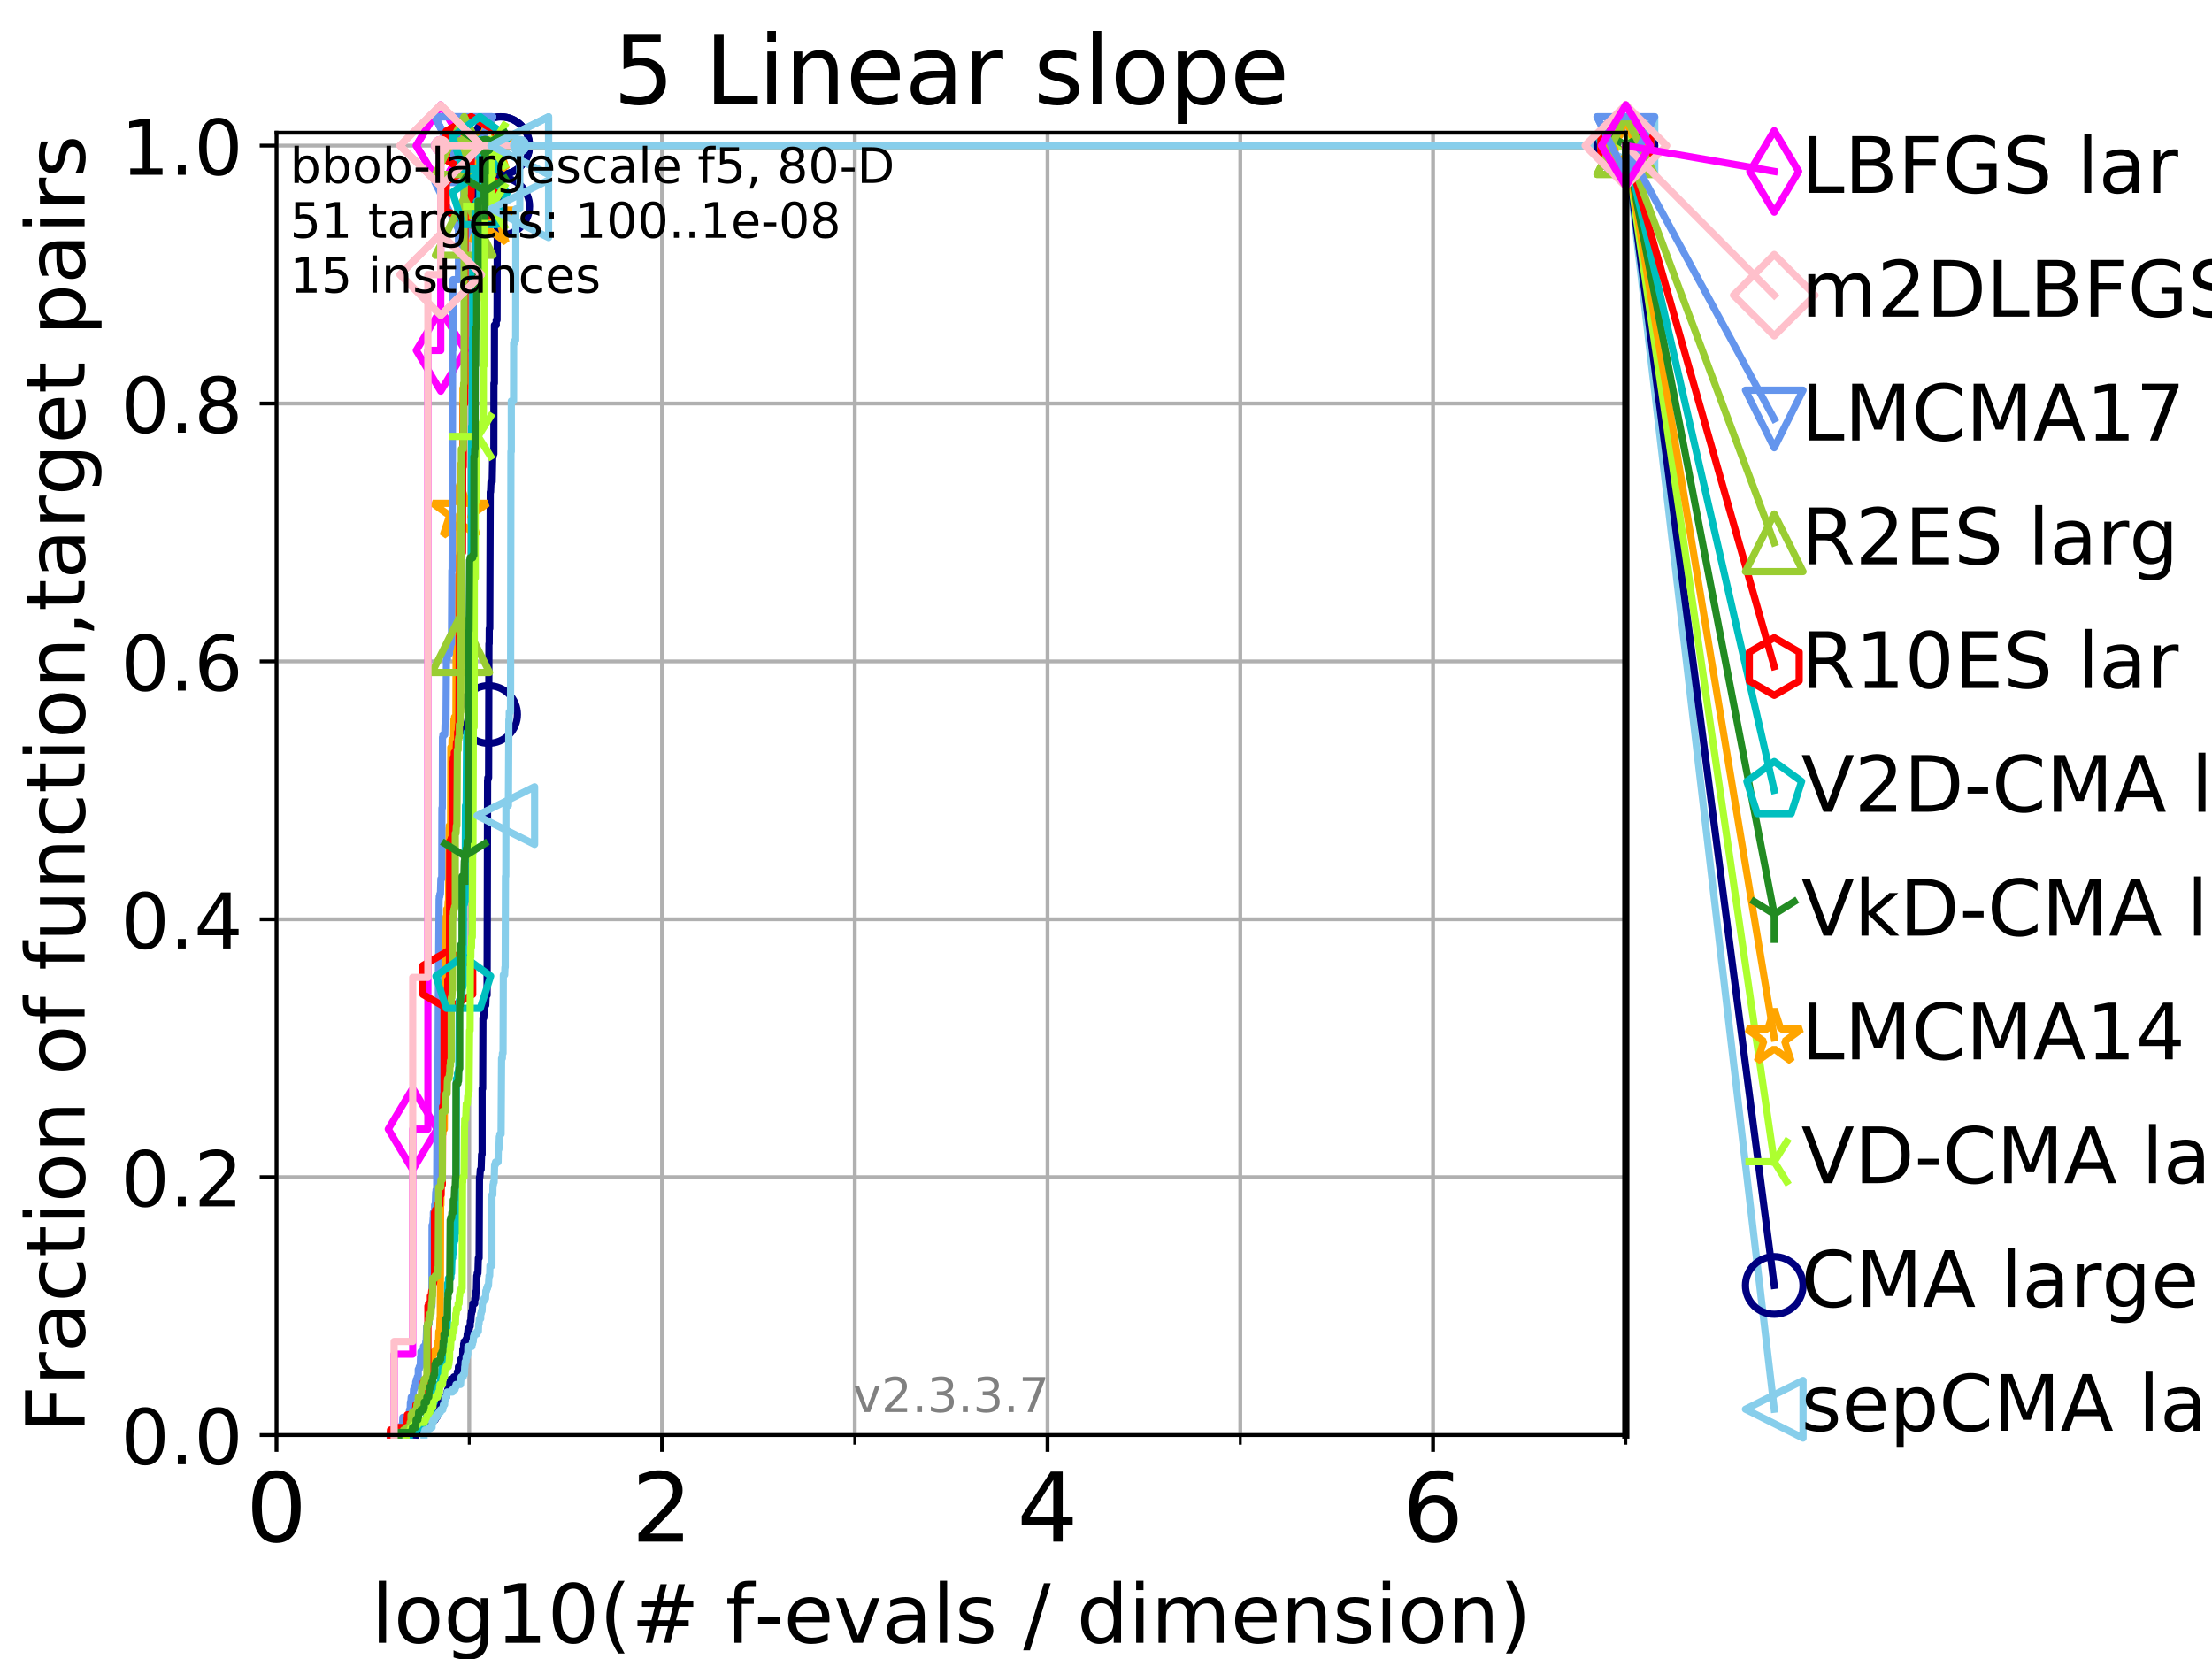 <?xml version="1.0" encoding="utf-8" standalone="no"?>
<!DOCTYPE svg PUBLIC "-//W3C//DTD SVG 1.1//EN"
  "http://www.w3.org/Graphics/SVG/1.1/DTD/svg11.dtd">
<!-- Created with matplotlib (https://matplotlib.org/) -->
<svg height="345.6pt" version="1.1" viewBox="0 0 460.8 345.6" width="460.8pt" xmlns="http://www.w3.org/2000/svg" xmlns:xlink="http://www.w3.org/1999/xlink">
 <defs>
  <style type="text/css">
*{stroke-linecap:butt;stroke-linejoin:round;}
  </style>
 </defs>
 <g id="figure_1">
  <g id="patch_1">
   <path d="M 0 345.6 
L 460.8 345.6 
L 460.8 0 
L 0 0 
z
" style="fill:#ffffff;"/>
  </g>
  <g id="axes_1">
   <g id="patch_2">
    <path d="M 57.6 298.944 
L 338.688 298.944 
L 338.688 27.648 
L 57.6 27.648 
z
" style="fill:#ffffff;"/>
   </g>
   <g id="matplotlib.axis_1">
    <g id="xtick_1">
     <g id="line2d_1">
      <path clip-path="url(#p2c51790f66)" d="M 57.6 298.944 
L 57.6 27.648 
" style="fill:none;stroke:#b0b0b0;stroke-linecap:square;stroke-width:0.8;"/>
     </g>
     <g id="line2d_2">
      <defs>
       <path d="M 0 0 
L 0 3.5 
" id="m19b51ad5ba" style="stroke:#000000;stroke-width:0.8;"/>
      </defs>
      <g>
       <use style="stroke:#000000;stroke-width:0.8;" x="57.6" xlink:href="#m19b51ad5ba" y="298.944"/>
      </g>
     </g>
     <g id="text_1">
      <!-- 0 -->
      <defs>
       <path d="M 31.781 66.406 
Q 24.172 66.406 20.328 58.906 
Q 16.5 51.422 16.5 36.375 
Q 16.5 21.391 20.328 13.891 
Q 24.172 6.391 31.781 6.391 
Q 39.453 6.391 43.281 13.891 
Q 47.125 21.391 47.125 36.375 
Q 47.125 51.422 43.281 58.906 
Q 39.453 66.406 31.781 66.406 
z
M 31.781 74.219 
Q 44.047 74.219 50.516 64.516 
Q 56.984 54.828 56.984 36.375 
Q 56.984 17.969 50.516 8.266 
Q 44.047 -1.422 31.781 -1.422 
Q 19.531 -1.422 13.062 8.266 
Q 6.594 17.969 6.594 36.375 
Q 6.594 54.828 13.062 64.516 
Q 19.531 74.219 31.781 74.219 
z
" id="DejaVuSans-48"/>
      </defs>
      <g transform="translate(51.237 321.141)scale(0.2 -0.2)">
       <use xlink:href="#DejaVuSans-48"/>
      </g>
     </g>
    </g>
    <g id="xtick_2">
     <g id="line2d_3">
      <path clip-path="url(#p2c51790f66)" d="M 137.911 298.944 
L 137.911 27.648 
" style="fill:none;stroke:#b0b0b0;stroke-linecap:square;stroke-width:0.8;"/>
     </g>
     <g id="line2d_4">
      <g>
       <use style="stroke:#000000;stroke-width:0.8;" x="137.911" xlink:href="#m19b51ad5ba" y="298.944"/>
      </g>
     </g>
     <g id="text_2">
      <!-- 2 -->
      <defs>
       <path d="M 19.188 8.297 
L 53.609 8.297 
L 53.609 0 
L 7.328 0 
L 7.328 8.297 
Q 12.938 14.109 22.625 23.891 
Q 32.328 33.688 34.812 36.531 
Q 39.547 41.844 41.422 45.531 
Q 43.312 49.219 43.312 52.781 
Q 43.312 58.594 39.234 62.25 
Q 35.156 65.922 28.609 65.922 
Q 23.969 65.922 18.812 64.312 
Q 13.672 62.703 7.812 59.422 
L 7.812 69.391 
Q 13.766 71.781 18.938 73 
Q 24.125 74.219 28.422 74.219 
Q 39.75 74.219 46.484 68.547 
Q 53.219 62.891 53.219 53.422 
Q 53.219 48.922 51.531 44.891 
Q 49.859 40.875 45.406 35.406 
Q 44.188 33.984 37.641 27.219 
Q 31.109 20.453 19.188 8.297 
z
" id="DejaVuSans-50"/>
      </defs>
      <g transform="translate(131.548 321.141)scale(0.2 -0.2)">
       <use xlink:href="#DejaVuSans-50"/>
      </g>
     </g>
    </g>
    <g id="xtick_3">
     <g id="line2d_5">
      <path clip-path="url(#p2c51790f66)" d="M 218.222 298.944 
L 218.222 27.648 
" style="fill:none;stroke:#b0b0b0;stroke-linecap:square;stroke-width:0.8;"/>
     </g>
     <g id="line2d_6">
      <g>
       <use style="stroke:#000000;stroke-width:0.8;" x="218.222" xlink:href="#m19b51ad5ba" y="298.944"/>
      </g>
     </g>
     <g id="text_3">
      <!-- 4 -->
      <defs>
       <path d="M 37.797 64.312 
L 12.891 25.391 
L 37.797 25.391 
z
M 35.203 72.906 
L 47.609 72.906 
L 47.609 25.391 
L 58.016 25.391 
L 58.016 17.188 
L 47.609 17.188 
L 47.609 0 
L 37.797 0 
L 37.797 17.188 
L 4.891 17.188 
L 4.891 26.703 
z
" id="DejaVuSans-52"/>
      </defs>
      <g transform="translate(211.859 321.141)scale(0.2 -0.2)">
       <use xlink:href="#DejaVuSans-52"/>
      </g>
     </g>
    </g>
    <g id="xtick_4">
     <g id="line2d_7">
      <path clip-path="url(#p2c51790f66)" d="M 298.533 298.944 
L 298.533 27.648 
" style="fill:none;stroke:#b0b0b0;stroke-linecap:square;stroke-width:0.8;"/>
     </g>
     <g id="line2d_8">
      <g>
       <use style="stroke:#000000;stroke-width:0.8;" x="298.533" xlink:href="#m19b51ad5ba" y="298.944"/>
      </g>
     </g>
     <g id="text_4">
      <!-- 6 -->
      <defs>
       <path d="M 33.016 40.375 
Q 26.375 40.375 22.484 35.828 
Q 18.609 31.297 18.609 23.391 
Q 18.609 15.531 22.484 10.953 
Q 26.375 6.391 33.016 6.391 
Q 39.656 6.391 43.531 10.953 
Q 47.406 15.531 47.406 23.391 
Q 47.406 31.297 43.531 35.828 
Q 39.656 40.375 33.016 40.375 
z
M 52.594 71.297 
L 52.594 62.312 
Q 48.875 64.062 45.094 64.984 
Q 41.312 65.922 37.594 65.922 
Q 27.828 65.922 22.672 59.328 
Q 17.531 52.734 16.797 39.406 
Q 19.672 43.656 24.016 45.922 
Q 28.375 48.188 33.594 48.188 
Q 44.578 48.188 50.953 41.516 
Q 57.328 34.859 57.328 23.391 
Q 57.328 12.156 50.688 5.359 
Q 44.047 -1.422 33.016 -1.422 
Q 20.359 -1.422 13.672 8.266 
Q 6.984 17.969 6.984 36.375 
Q 6.984 53.656 15.188 63.938 
Q 23.391 74.219 37.203 74.219 
Q 40.922 74.219 44.703 73.484 
Q 48.484 72.75 52.594 71.297 
z
" id="DejaVuSans-54"/>
      </defs>
      <g transform="translate(292.17 321.141)scale(0.2 -0.2)">
       <use xlink:href="#DejaVuSans-54"/>
      </g>
     </g>
    </g>
    <g id="xtick_5">
     <g id="line2d_9">
      <path clip-path="url(#p2c51790f66)" d="M 97.755 298.944 
L 97.755 27.648 
" style="fill:none;stroke:#b0b0b0;stroke-linecap:square;stroke-width:0.8;"/>
     </g>
     <g id="line2d_10">
      <defs>
       <path d="M 0 0 
L 0 2 
" id="m0f0760e636" style="stroke:#000000;stroke-width:0.6;"/>
      </defs>
      <g>
       <use style="stroke:#000000;stroke-width:0.6;" x="97.755" xlink:href="#m0f0760e636" y="298.944"/>
      </g>
     </g>
    </g>
    <g id="xtick_6">
     <g id="line2d_11">
      <path clip-path="url(#p2c51790f66)" d="M 178.066 298.944 
L 178.066 27.648 
" style="fill:none;stroke:#b0b0b0;stroke-linecap:square;stroke-width:0.8;"/>
     </g>
     <g id="line2d_12">
      <g>
       <use style="stroke:#000000;stroke-width:0.6;" x="178.066" xlink:href="#m0f0760e636" y="298.944"/>
      </g>
     </g>
    </g>
    <g id="xtick_7">
     <g id="line2d_13">
      <path clip-path="url(#p2c51790f66)" d="M 258.377 298.944 
L 258.377 27.648 
" style="fill:none;stroke:#b0b0b0;stroke-linecap:square;stroke-width:0.8;"/>
     </g>
     <g id="line2d_14">
      <g>
       <use style="stroke:#000000;stroke-width:0.6;" x="258.377" xlink:href="#m0f0760e636" y="298.944"/>
      </g>
     </g>
    </g>
    <g id="xtick_8">
     <g id="line2d_15">
      <path clip-path="url(#p2c51790f66)" d="M 338.688 298.944 
L 338.688 27.648 
" style="fill:none;stroke:#b0b0b0;stroke-linecap:square;stroke-width:0.8;"/>
     </g>
     <g id="line2d_16">
      <g>
       <use style="stroke:#000000;stroke-width:0.6;" x="338.688" xlink:href="#m0f0760e636" y="298.944"/>
      </g>
     </g>
    </g>
    <g id="text_5">
     <!-- log10(# f-evals / dimension) -->
     <defs>
      <path d="M 9.422 75.984 
L 18.406 75.984 
L 18.406 0 
L 9.422 0 
z
" id="DejaVuSans-108"/>
      <path d="M 30.609 48.391 
Q 23.391 48.391 19.188 42.75 
Q 14.984 37.109 14.984 27.297 
Q 14.984 17.484 19.156 11.844 
Q 23.344 6.203 30.609 6.203 
Q 37.797 6.203 41.984 11.859 
Q 46.188 17.531 46.188 27.297 
Q 46.188 37.016 41.984 42.703 
Q 37.797 48.391 30.609 48.391 
z
M 30.609 56 
Q 42.328 56 49.016 48.375 
Q 55.719 40.766 55.719 27.297 
Q 55.719 13.875 49.016 6.219 
Q 42.328 -1.422 30.609 -1.422 
Q 18.844 -1.422 12.172 6.219 
Q 5.516 13.875 5.516 27.297 
Q 5.516 40.766 12.172 48.375 
Q 18.844 56 30.609 56 
z
" id="DejaVuSans-111"/>
      <path d="M 45.406 27.984 
Q 45.406 37.75 41.375 43.109 
Q 37.359 48.484 30.078 48.484 
Q 22.859 48.484 18.828 43.109 
Q 14.797 37.75 14.797 27.984 
Q 14.797 18.266 18.828 12.891 
Q 22.859 7.516 30.078 7.516 
Q 37.359 7.516 41.375 12.891 
Q 45.406 18.266 45.406 27.984 
z
M 54.391 6.781 
Q 54.391 -7.172 48.188 -13.984 
Q 42 -20.797 29.203 -20.797 
Q 24.469 -20.797 20.266 -20.094 
Q 16.062 -19.391 12.109 -17.922 
L 12.109 -9.188 
Q 16.062 -11.328 19.922 -12.344 
Q 23.781 -13.375 27.781 -13.375 
Q 36.625 -13.375 41.016 -8.766 
Q 45.406 -4.156 45.406 5.172 
L 45.406 9.625 
Q 42.625 4.781 38.281 2.391 
Q 33.938 0 27.875 0 
Q 17.828 0 11.672 7.656 
Q 5.516 15.328 5.516 27.984 
Q 5.516 40.672 11.672 48.328 
Q 17.828 56 27.875 56 
Q 33.938 56 38.281 53.609 
Q 42.625 51.219 45.406 46.391 
L 45.406 54.688 
L 54.391 54.688 
z
" id="DejaVuSans-103"/>
      <path d="M 12.406 8.297 
L 28.516 8.297 
L 28.516 63.922 
L 10.984 60.406 
L 10.984 69.391 
L 28.422 72.906 
L 38.281 72.906 
L 38.281 8.297 
L 54.391 8.297 
L 54.391 0 
L 12.406 0 
z
" id="DejaVuSans-49"/>
      <path d="M 31 75.875 
Q 24.469 64.656 21.281 53.656 
Q 18.109 42.672 18.109 31.391 
Q 18.109 20.125 21.312 9.062 
Q 24.516 -2 31 -13.188 
L 23.188 -13.188 
Q 15.875 -1.703 12.234 9.375 
Q 8.594 20.453 8.594 31.391 
Q 8.594 42.281 12.203 53.312 
Q 15.828 64.359 23.188 75.875 
z
" id="DejaVuSans-40"/>
      <path d="M 51.125 44 
L 36.922 44 
L 32.812 27.688 
L 47.125 27.688 
z
M 43.797 71.781 
L 38.719 51.516 
L 52.984 51.516 
L 58.109 71.781 
L 65.922 71.781 
L 60.891 51.516 
L 76.125 51.516 
L 76.125 44 
L 58.984 44 
L 54.984 27.688 
L 70.516 27.688 
L 70.516 20.219 
L 53.078 20.219 
L 48 0 
L 40.188 0 
L 45.219 20.219 
L 30.906 20.219 
L 25.875 0 
L 18.016 0 
L 23.094 20.219 
L 7.719 20.219 
L 7.719 27.688 
L 24.906 27.688 
L 29 44 
L 13.281 44 
L 13.281 51.516 
L 30.906 51.516 
L 35.891 71.781 
z
" id="DejaVuSans-35"/>
      <path id="DejaVuSans-32"/>
      <path d="M 37.109 75.984 
L 37.109 68.5 
L 28.516 68.5 
Q 23.688 68.5 21.797 66.547 
Q 19.922 64.594 19.922 59.516 
L 19.922 54.688 
L 34.719 54.688 
L 34.719 47.703 
L 19.922 47.703 
L 19.922 0 
L 10.891 0 
L 10.891 47.703 
L 2.297 47.703 
L 2.297 54.688 
L 10.891 54.688 
L 10.891 58.5 
Q 10.891 67.625 15.141 71.797 
Q 19.391 75.984 28.609 75.984 
z
" id="DejaVuSans-102"/>
      <path d="M 4.891 31.391 
L 31.203 31.391 
L 31.203 23.391 
L 4.891 23.391 
z
" id="DejaVuSans-45"/>
      <path d="M 56.203 29.594 
L 56.203 25.203 
L 14.891 25.203 
Q 15.484 15.922 20.484 11.062 
Q 25.484 6.203 34.422 6.203 
Q 39.594 6.203 44.453 7.469 
Q 49.312 8.734 54.109 11.281 
L 54.109 2.781 
Q 49.266 0.734 44.188 -0.344 
Q 39.109 -1.422 33.891 -1.422 
Q 20.797 -1.422 13.156 6.188 
Q 5.516 13.812 5.516 26.812 
Q 5.516 40.234 12.766 48.109 
Q 20.016 56 32.328 56 
Q 43.359 56 49.781 48.891 
Q 56.203 41.797 56.203 29.594 
z
M 47.219 32.234 
Q 47.125 39.594 43.094 43.984 
Q 39.062 48.391 32.422 48.391 
Q 24.906 48.391 20.391 44.141 
Q 15.875 39.891 15.188 32.172 
z
" id="DejaVuSans-101"/>
      <path d="M 2.984 54.688 
L 12.5 54.688 
L 29.594 8.797 
L 46.688 54.688 
L 56.203 54.688 
L 35.688 0 
L 23.484 0 
z
" id="DejaVuSans-118"/>
      <path d="M 34.281 27.484 
Q 23.391 27.484 19.188 25 
Q 14.984 22.516 14.984 16.5 
Q 14.984 11.719 18.141 8.906 
Q 21.297 6.109 26.703 6.109 
Q 34.188 6.109 38.703 11.406 
Q 43.219 16.703 43.219 25.484 
L 43.219 27.484 
z
M 52.203 31.203 
L 52.203 0 
L 43.219 0 
L 43.219 8.297 
Q 40.141 3.328 35.547 0.953 
Q 30.953 -1.422 24.312 -1.422 
Q 15.922 -1.422 10.953 3.297 
Q 6 8.016 6 15.922 
Q 6 25.141 12.172 29.828 
Q 18.359 34.516 30.609 34.516 
L 43.219 34.516 
L 43.219 35.406 
Q 43.219 41.609 39.141 45 
Q 35.062 48.391 27.688 48.391 
Q 23 48.391 18.547 47.266 
Q 14.109 46.141 10.016 43.891 
L 10.016 52.203 
Q 14.938 54.109 19.578 55.047 
Q 24.219 56 28.609 56 
Q 40.484 56 46.344 49.844 
Q 52.203 43.703 52.203 31.203 
z
" id="DejaVuSans-97"/>
      <path d="M 44.281 53.078 
L 44.281 44.578 
Q 40.484 46.531 36.375 47.5 
Q 32.281 48.484 27.875 48.484 
Q 21.188 48.484 17.844 46.438 
Q 14.5 44.391 14.5 40.281 
Q 14.5 37.156 16.891 35.375 
Q 19.281 33.594 26.516 31.984 
L 29.594 31.297 
Q 39.156 29.25 43.188 25.516 
Q 47.219 21.781 47.219 15.094 
Q 47.219 7.469 41.188 3.016 
Q 35.156 -1.422 24.609 -1.422 
Q 20.219 -1.422 15.453 -0.562 
Q 10.688 0.297 5.422 2 
L 5.422 11.281 
Q 10.406 8.688 15.234 7.391 
Q 20.062 6.109 24.812 6.109 
Q 31.156 6.109 34.562 8.281 
Q 37.984 10.453 37.984 14.406 
Q 37.984 18.062 35.516 20.016 
Q 33.062 21.969 24.703 23.781 
L 21.578 24.516 
Q 13.234 26.266 9.516 29.906 
Q 5.812 33.547 5.812 39.891 
Q 5.812 47.609 11.281 51.797 
Q 16.75 56 26.812 56 
Q 31.781 56 36.172 55.266 
Q 40.578 54.547 44.281 53.078 
z
" id="DejaVuSans-115"/>
      <path d="M 25.391 72.906 
L 33.688 72.906 
L 8.297 -9.281 
L 0 -9.281 
z
" id="DejaVuSans-47"/>
      <path d="M 45.406 46.391 
L 45.406 75.984 
L 54.391 75.984 
L 54.391 0 
L 45.406 0 
L 45.406 8.203 
Q 42.578 3.328 38.25 0.953 
Q 33.938 -1.422 27.875 -1.422 
Q 17.969 -1.422 11.734 6.484 
Q 5.516 14.406 5.516 27.297 
Q 5.516 40.188 11.734 48.094 
Q 17.969 56 27.875 56 
Q 33.938 56 38.25 53.625 
Q 42.578 51.266 45.406 46.391 
z
M 14.797 27.297 
Q 14.797 17.391 18.875 11.75 
Q 22.953 6.109 30.078 6.109 
Q 37.203 6.109 41.297 11.75 
Q 45.406 17.391 45.406 27.297 
Q 45.406 37.203 41.297 42.844 
Q 37.203 48.484 30.078 48.484 
Q 22.953 48.484 18.875 42.844 
Q 14.797 37.203 14.797 27.297 
z
" id="DejaVuSans-100"/>
      <path d="M 9.422 54.688 
L 18.406 54.688 
L 18.406 0 
L 9.422 0 
z
M 9.422 75.984 
L 18.406 75.984 
L 18.406 64.594 
L 9.422 64.594 
z
" id="DejaVuSans-105"/>
      <path d="M 52 44.188 
Q 55.375 50.25 60.062 53.125 
Q 64.75 56 71.094 56 
Q 79.641 56 84.281 50.016 
Q 88.922 44.047 88.922 33.016 
L 88.922 0 
L 79.891 0 
L 79.891 32.719 
Q 79.891 40.578 77.094 44.375 
Q 74.312 48.188 68.609 48.188 
Q 61.625 48.188 57.562 43.547 
Q 53.516 38.922 53.516 30.906 
L 53.516 0 
L 44.484 0 
L 44.484 32.719 
Q 44.484 40.625 41.703 44.406 
Q 38.922 48.188 33.109 48.188 
Q 26.219 48.188 22.156 43.531 
Q 18.109 38.875 18.109 30.906 
L 18.109 0 
L 9.078 0 
L 9.078 54.688 
L 18.109 54.688 
L 18.109 46.188 
Q 21.188 51.219 25.484 53.609 
Q 29.781 56 35.688 56 
Q 41.656 56 45.828 52.969 
Q 50 49.953 52 44.188 
z
" id="DejaVuSans-109"/>
      <path d="M 54.891 33.016 
L 54.891 0 
L 45.906 0 
L 45.906 32.719 
Q 45.906 40.484 42.875 44.328 
Q 39.844 48.188 33.797 48.188 
Q 26.516 48.188 22.312 43.547 
Q 18.109 38.922 18.109 30.906 
L 18.109 0 
L 9.078 0 
L 9.078 54.688 
L 18.109 54.688 
L 18.109 46.188 
Q 21.344 51.125 25.703 53.562 
Q 30.078 56 35.797 56 
Q 45.219 56 50.047 50.172 
Q 54.891 44.344 54.891 33.016 
z
" id="DejaVuSans-110"/>
      <path d="M 8.016 75.875 
L 15.828 75.875 
Q 23.141 64.359 26.781 53.312 
Q 30.422 42.281 30.422 31.391 
Q 30.422 20.453 26.781 9.375 
Q 23.141 -1.703 15.828 -13.188 
L 8.016 -13.188 
Q 14.5 -2 17.703 9.062 
Q 20.906 20.125 20.906 31.391 
Q 20.906 42.672 17.703 53.656 
Q 14.5 64.656 8.016 75.875 
z
" id="DejaVuSans-41"/>
     </defs>
     <g transform="translate(77.303 342.218)scale(0.17 -0.17)">
      <use xlink:href="#DejaVuSans-108"/>
      <use x="27.783" xlink:href="#DejaVuSans-111"/>
      <use x="88.965" xlink:href="#DejaVuSans-103"/>
      <use x="152.441" xlink:href="#DejaVuSans-49"/>
      <use x="216.064" xlink:href="#DejaVuSans-48"/>
      <use x="279.688" xlink:href="#DejaVuSans-40"/>
      <use x="318.701" xlink:href="#DejaVuSans-35"/>
      <use x="402.49" xlink:href="#DejaVuSans-32"/>
      <use x="434.277" xlink:href="#DejaVuSans-102"/>
      <use x="469.404" xlink:href="#DejaVuSans-45"/>
      <use x="505.488" xlink:href="#DejaVuSans-101"/>
      <use x="567.012" xlink:href="#DejaVuSans-118"/>
      <use x="626.191" xlink:href="#DejaVuSans-97"/>
      <use x="687.471" xlink:href="#DejaVuSans-108"/>
      <use x="715.254" xlink:href="#DejaVuSans-115"/>
      <use x="767.354" xlink:href="#DejaVuSans-32"/>
      <use x="799.141" xlink:href="#DejaVuSans-47"/>
      <use x="832.832" xlink:href="#DejaVuSans-32"/>
      <use x="864.619" xlink:href="#DejaVuSans-100"/>
      <use x="928.096" xlink:href="#DejaVuSans-105"/>
      <use x="955.879" xlink:href="#DejaVuSans-109"/>
      <use x="1053.291" xlink:href="#DejaVuSans-101"/>
      <use x="1114.814" xlink:href="#DejaVuSans-110"/>
      <use x="1178.193" xlink:href="#DejaVuSans-115"/>
      <use x="1230.293" xlink:href="#DejaVuSans-105"/>
      <use x="1258.076" xlink:href="#DejaVuSans-111"/>
      <use x="1319.258" xlink:href="#DejaVuSans-110"/>
      <use x="1382.637" xlink:href="#DejaVuSans-41"/>
     </g>
    </g>
   </g>
   <g id="matplotlib.axis_2">
    <g id="ytick_1">
     <g id="line2d_17">
      <path clip-path="url(#p2c51790f66)" d="M 57.6 298.944 
L 338.688 298.944 
" style="fill:none;stroke:#b0b0b0;stroke-linecap:square;stroke-width:0.8;"/>
     </g>
     <g id="line2d_18">
      <defs>
       <path d="M 0 0 
L -3.5 0 
" id="m5de9ab357b" style="stroke:#000000;stroke-width:0.8;"/>
      </defs>
      <g>
       <use style="stroke:#000000;stroke-width:0.8;" x="57.6" xlink:href="#m5de9ab357b" y="298.944"/>
      </g>
     </g>
     <g id="text_6">
      <!-- 0.0 -->
      <defs>
       <path d="M 10.688 12.406 
L 21 12.406 
L 21 0 
L 10.688 0 
z
" id="DejaVuSans-46"/>
      </defs>
      <g transform="translate(25.155 305.023)scale(0.16 -0.16)">
       <use xlink:href="#DejaVuSans-48"/>
       <use x="63.623" xlink:href="#DejaVuSans-46"/>
       <use x="95.41" xlink:href="#DejaVuSans-48"/>
      </g>
     </g>
    </g>
    <g id="ytick_2">
     <g id="line2d_19">
      <path clip-path="url(#p2c51790f66)" d="M 57.6 245.222 
L 338.688 245.222 
" style="fill:none;stroke:#b0b0b0;stroke-linecap:square;stroke-width:0.8;"/>
     </g>
     <g id="line2d_20">
      <g>
       <use style="stroke:#000000;stroke-width:0.8;" x="57.6" xlink:href="#m5de9ab357b" y="245.222"/>
      </g>
     </g>
     <g id="text_7">
      <!-- 0.2 -->
      <g transform="translate(25.155 251.301)scale(0.16 -0.16)">
       <use xlink:href="#DejaVuSans-48"/>
       <use x="63.623" xlink:href="#DejaVuSans-46"/>
       <use x="95.41" xlink:href="#DejaVuSans-50"/>
      </g>
     </g>
    </g>
    <g id="ytick_3">
     <g id="line2d_21">
      <path clip-path="url(#p2c51790f66)" d="M 57.6 191.5 
L 338.688 191.5 
" style="fill:none;stroke:#b0b0b0;stroke-linecap:square;stroke-width:0.8;"/>
     </g>
     <g id="line2d_22">
      <g>
       <use style="stroke:#000000;stroke-width:0.8;" x="57.6" xlink:href="#m5de9ab357b" y="191.5"/>
      </g>
     </g>
     <g id="text_8">
      <!-- 0.4 -->
      <g transform="translate(25.155 197.579)scale(0.16 -0.16)">
       <use xlink:href="#DejaVuSans-48"/>
       <use x="63.623" xlink:href="#DejaVuSans-46"/>
       <use x="95.41" xlink:href="#DejaVuSans-52"/>
      </g>
     </g>
    </g>
    <g id="ytick_4">
     <g id="line2d_23">
      <path clip-path="url(#p2c51790f66)" d="M 57.6 137.778 
L 338.688 137.778 
" style="fill:none;stroke:#b0b0b0;stroke-linecap:square;stroke-width:0.8;"/>
     </g>
     <g id="line2d_24">
      <g>
       <use style="stroke:#000000;stroke-width:0.8;" x="57.6" xlink:href="#m5de9ab357b" y="137.778"/>
      </g>
     </g>
     <g id="text_9">
      <!-- 0.6 -->
      <g transform="translate(25.155 143.857)scale(0.16 -0.16)">
       <use xlink:href="#DejaVuSans-48"/>
       <use x="63.623" xlink:href="#DejaVuSans-46"/>
       <use x="95.41" xlink:href="#DejaVuSans-54"/>
      </g>
     </g>
    </g>
    <g id="ytick_5">
     <g id="line2d_25">
      <path clip-path="url(#p2c51790f66)" d="M 57.6 84.056 
L 338.688 84.056 
" style="fill:none;stroke:#b0b0b0;stroke-linecap:square;stroke-width:0.8;"/>
     </g>
     <g id="line2d_26">
      <g>
       <use style="stroke:#000000;stroke-width:0.8;" x="57.6" xlink:href="#m5de9ab357b" y="84.056"/>
      </g>
     </g>
     <g id="text_10">
      <!-- 0.8 -->
      <defs>
       <path d="M 31.781 34.625 
Q 24.75 34.625 20.719 30.859 
Q 16.703 27.094 16.703 20.516 
Q 16.703 13.922 20.719 10.156 
Q 24.75 6.391 31.781 6.391 
Q 38.812 6.391 42.859 10.172 
Q 46.922 13.969 46.922 20.516 
Q 46.922 27.094 42.891 30.859 
Q 38.875 34.625 31.781 34.625 
z
M 21.922 38.812 
Q 15.578 40.375 12.031 44.719 
Q 8.5 49.078 8.5 55.328 
Q 8.5 64.062 14.719 69.141 
Q 20.953 74.219 31.781 74.219 
Q 42.672 74.219 48.875 69.141 
Q 55.078 64.062 55.078 55.328 
Q 55.078 49.078 51.531 44.719 
Q 48 40.375 41.703 38.812 
Q 48.828 37.156 52.797 32.312 
Q 56.781 27.484 56.781 20.516 
Q 56.781 9.906 50.312 4.234 
Q 43.844 -1.422 31.781 -1.422 
Q 19.734 -1.422 13.25 4.234 
Q 6.781 9.906 6.781 20.516 
Q 6.781 27.484 10.781 32.312 
Q 14.797 37.156 21.922 38.812 
z
M 18.312 54.391 
Q 18.312 48.734 21.844 45.562 
Q 25.391 42.391 31.781 42.391 
Q 38.141 42.391 41.719 45.562 
Q 45.312 48.734 45.312 54.391 
Q 45.312 60.062 41.719 63.234 
Q 38.141 66.406 31.781 66.406 
Q 25.391 66.406 21.844 63.234 
Q 18.312 60.062 18.312 54.391 
z
" id="DejaVuSans-56"/>
      </defs>
      <g transform="translate(25.155 90.135)scale(0.16 -0.16)">
       <use xlink:href="#DejaVuSans-48"/>
       <use x="63.623" xlink:href="#DejaVuSans-46"/>
       <use x="95.41" xlink:href="#DejaVuSans-56"/>
      </g>
     </g>
    </g>
    <g id="ytick_6">
     <g id="line2d_27">
      <path clip-path="url(#p2c51790f66)" d="M 57.6 30.334 
L 338.688 30.334 
" style="fill:none;stroke:#b0b0b0;stroke-linecap:square;stroke-width:0.8;"/>
     </g>
     <g id="line2d_28">
      <g>
       <use style="stroke:#000000;stroke-width:0.8;" x="57.6" xlink:href="#m5de9ab357b" y="30.334"/>
      </g>
     </g>
     <g id="text_11">
      <!-- 1.0 -->
      <g transform="translate(25.155 36.413)scale(0.16 -0.16)">
       <use xlink:href="#DejaVuSans-49"/>
       <use x="63.623" xlink:href="#DejaVuSans-46"/>
       <use x="95.41" xlink:href="#DejaVuSans-48"/>
      </g>
     </g>
    </g>
    <g id="text_12">
     <!-- Fraction of function,target pairs -->
     <defs>
      <path d="M 9.812 72.906 
L 51.703 72.906 
L 51.703 64.594 
L 19.672 64.594 
L 19.672 43.109 
L 48.578 43.109 
L 48.578 34.812 
L 19.672 34.812 
L 19.672 0 
L 9.812 0 
z
" id="DejaVuSans-70"/>
      <path d="M 41.109 46.297 
Q 39.594 47.172 37.812 47.578 
Q 36.031 48 33.891 48 
Q 26.266 48 22.188 43.047 
Q 18.109 38.094 18.109 28.812 
L 18.109 0 
L 9.078 0 
L 9.078 54.688 
L 18.109 54.688 
L 18.109 46.188 
Q 20.953 51.172 25.484 53.578 
Q 30.031 56 36.531 56 
Q 37.453 56 38.578 55.875 
Q 39.703 55.766 41.062 55.516 
z
" id="DejaVuSans-114"/>
      <path d="M 48.781 52.594 
L 48.781 44.188 
Q 44.969 46.297 41.141 47.344 
Q 37.312 48.391 33.406 48.391 
Q 24.656 48.391 19.812 42.844 
Q 14.984 37.312 14.984 27.297 
Q 14.984 17.281 19.812 11.734 
Q 24.656 6.203 33.406 6.203 
Q 37.312 6.203 41.141 7.25 
Q 44.969 8.297 48.781 10.406 
L 48.781 2.094 
Q 45.016 0.344 40.984 -0.531 
Q 36.969 -1.422 32.422 -1.422 
Q 20.062 -1.422 12.781 6.344 
Q 5.516 14.109 5.516 27.297 
Q 5.516 40.672 12.859 48.328 
Q 20.219 56 33.016 56 
Q 37.156 56 41.109 55.141 
Q 45.062 54.297 48.781 52.594 
z
" id="DejaVuSans-99"/>
      <path d="M 18.312 70.219 
L 18.312 54.688 
L 36.812 54.688 
L 36.812 47.703 
L 18.312 47.703 
L 18.312 18.016 
Q 18.312 11.328 20.141 9.422 
Q 21.969 7.516 27.594 7.516 
L 36.812 7.516 
L 36.812 0 
L 27.594 0 
Q 17.188 0 13.234 3.875 
Q 9.281 7.766 9.281 18.016 
L 9.281 47.703 
L 2.688 47.703 
L 2.688 54.688 
L 9.281 54.688 
L 9.281 70.219 
z
" id="DejaVuSans-116"/>
      <path d="M 8.5 21.578 
L 8.5 54.688 
L 17.484 54.688 
L 17.484 21.922 
Q 17.484 14.156 20.5 10.266 
Q 23.531 6.391 29.594 6.391 
Q 36.859 6.391 41.078 11.031 
Q 45.312 15.672 45.312 23.688 
L 45.312 54.688 
L 54.297 54.688 
L 54.297 0 
L 45.312 0 
L 45.312 8.406 
Q 42.047 3.422 37.719 1 
Q 33.406 -1.422 27.688 -1.422 
Q 18.266 -1.422 13.375 4.438 
Q 8.5 10.297 8.5 21.578 
z
M 31.109 56 
z
" id="DejaVuSans-117"/>
      <path d="M 11.719 12.406 
L 22.016 12.406 
L 22.016 4 
L 14.016 -11.625 
L 7.719 -11.625 
L 11.719 4 
z
" id="DejaVuSans-44"/>
      <path d="M 18.109 8.203 
L 18.109 -20.797 
L 9.078 -20.797 
L 9.078 54.688 
L 18.109 54.688 
L 18.109 46.391 
Q 20.953 51.266 25.266 53.625 
Q 29.594 56 35.594 56 
Q 45.562 56 51.781 48.094 
Q 58.016 40.188 58.016 27.297 
Q 58.016 14.406 51.781 6.484 
Q 45.562 -1.422 35.594 -1.422 
Q 29.594 -1.422 25.266 0.953 
Q 20.953 3.328 18.109 8.203 
z
M 48.688 27.297 
Q 48.688 37.203 44.609 42.844 
Q 40.531 48.484 33.406 48.484 
Q 26.266 48.484 22.188 42.844 
Q 18.109 37.203 18.109 27.297 
Q 18.109 17.391 22.188 11.75 
Q 26.266 6.109 33.406 6.109 
Q 40.531 6.109 44.609 11.75 
Q 48.688 17.391 48.688 27.297 
z
" id="DejaVuSans-112"/>
     </defs>
     <g transform="translate(17.62 298.435)rotate(-90)scale(0.17 -0.17)">
      <use xlink:href="#DejaVuSans-70"/>
      <use x="57.41" xlink:href="#DejaVuSans-114"/>
      <use x="98.523" xlink:href="#DejaVuSans-97"/>
      <use x="159.803" xlink:href="#DejaVuSans-99"/>
      <use x="214.783" xlink:href="#DejaVuSans-116"/>
      <use x="253.992" xlink:href="#DejaVuSans-105"/>
      <use x="281.775" xlink:href="#DejaVuSans-111"/>
      <use x="342.957" xlink:href="#DejaVuSans-110"/>
      <use x="406.336" xlink:href="#DejaVuSans-32"/>
      <use x="438.123" xlink:href="#DejaVuSans-111"/>
      <use x="499.305" xlink:href="#DejaVuSans-102"/>
      <use x="534.51" xlink:href="#DejaVuSans-32"/>
      <use x="566.297" xlink:href="#DejaVuSans-102"/>
      <use x="601.502" xlink:href="#DejaVuSans-117"/>
      <use x="664.881" xlink:href="#DejaVuSans-110"/>
      <use x="728.26" xlink:href="#DejaVuSans-99"/>
      <use x="783.24" xlink:href="#DejaVuSans-116"/>
      <use x="822.449" xlink:href="#DejaVuSans-105"/>
      <use x="850.232" xlink:href="#DejaVuSans-111"/>
      <use x="911.414" xlink:href="#DejaVuSans-110"/>
      <use x="974.793" xlink:href="#DejaVuSans-44"/>
      <use x="1006.58" xlink:href="#DejaVuSans-116"/>
      <use x="1045.789" xlink:href="#DejaVuSans-97"/>
      <use x="1107.068" xlink:href="#DejaVuSans-114"/>
      <use x="1148.166" xlink:href="#DejaVuSans-103"/>
      <use x="1211.643" xlink:href="#DejaVuSans-101"/>
      <use x="1273.166" xlink:href="#DejaVuSans-116"/>
      <use x="1312.375" xlink:href="#DejaVuSans-32"/>
      <use x="1344.162" xlink:href="#DejaVuSans-112"/>
      <use x="1407.639" xlink:href="#DejaVuSans-97"/>
      <use x="1468.918" xlink:href="#DejaVuSans-105"/>
      <use x="1496.701" xlink:href="#DejaVuSans-114"/>
      <use x="1537.814" xlink:href="#DejaVuSans-115"/>
     </g>
    </g>
   </g>
   <g id="line2d_29">
    <defs>
     <path d="M 0 1.5 
C 0.398 1.5 0.779 1.342 1.061 1.061 
C 1.342 0.779 1.5 0.398 1.5 0 
C 1.5 -0.398 1.342 -0.779 1.061 -1.061 
C 0.779 -1.342 0.398 -1.5 0 -1.5 
C -0.398 -1.5 -0.779 -1.342 -1.061 -1.061 
C -1.342 -0.779 -1.5 -0.398 -1.5 0 
C -1.5 0.398 -1.342 0.779 -1.061 1.061 
C -0.779 1.342 -0.398 1.5 0 1.5 
z
" id="m48e1451849" style="stroke:#000080;"/>
    </defs>
    <g>
     <use style="fill:#000080;stroke:#000080;" x="104.31" xlink:href="#m48e1451849" y="30.334"/>
     <use style="fill:#000080;stroke:#000080;" x="104.31" xlink:href="#m48e1451849" y="30.334"/>
    </g>
   </g>
   <g id="line2d_30">
    <path d="M 86.477 298.944 
L 86.518 297.891 
L 88.992 297.891 
L 88.992 297.364 
L 89.663 297.364 
L 89.663 296.837 
L 89.801 296.837 
L 89.801 296.311 
L 90.108 296.311 
L 90.108 295.784 
L 90.641 295.784 
L 90.641 295.257 
L 90.998 295.257 
L 90.998 294.731 
L 91.158 294.731 
L 91.189 293.677 
L 91.284 293.677 
L 91.316 292.624 
L 91.752 292.624 
L 91.752 292.097 
L 92.057 292.097 
L 92.057 291.57 
L 92.297 291.57 
L 92.297 291.044 
L 92.998 291.044 
L 93.084 289.99 
L 93.254 289.99 
L 93.254 289.464 
L 93.478 289.464 
L 93.478 288.937 
L 93.645 288.937 
L 93.672 287.884 
L 93.809 287.884 
L 93.809 287.357 
L 94.532 287.357 
L 94.532 286.83 
L 95.251 286.83 
L 95.277 285.777 
L 95.476 285.777 
L 95.501 284.723 
L 95.821 284.723 
L 95.821 284.197 
L 95.942 284.197 
L 95.991 283.143 
L 96.372 283.143 
L 96.419 281.037 
L 96.583 281.037 
L 96.583 279.983 
L 96.7 279.983 
L 96.7 279.457 
L 97.112 279.457 
L 97.112 278.93 
L 97.269 278.93 
L 97.336 277.877 
L 97.403 277.877 
L 97.514 276.823 
L 97.777 276.823 
L 97.777 276.296 
L 97.951 276.296 
L 97.972 275.243 
L 98.079 275.243 
L 98.186 273.663 
L 98.25 273.663 
L 98.25 273.136 
L 98.397 273.136 
L 98.502 271.556 
L 98.895 271.556 
L 98.915 270.503 
L 99.077 270.503 
L 99.178 268.923 
L 99.238 268.923 
L 99.318 265.763 
L 99.418 265.763 
L 99.418 265.236 
L 99.556 265.236 
L 99.654 262.076 
L 99.809 262.076 
L 99.887 245.222 
L 99.964 245.222 
L 100.06 243.642 
L 100.231 243.642 
L 100.325 240.482 
L 100.437 240.482 
L 100.437 226.788 
L 100.549 226.788 
L 100.605 212.041 
L 100.771 212.041 
L 100.88 210.461 
L 100.953 210.461 
L 101.026 209.407 
L 101.187 209.407 
L 101.277 207.301 
L 101.472 207.301 
L 101.577 162.532 
L 101.629 162.532 
L 101.629 162.006 
L 101.786 162.006 
L 101.855 134.091 
L 101.907 134.091 
L 101.924 130.931 
L 102.026 130.931 
L 102.128 102.49 
L 102.196 102.49 
L 102.28 100.383 
L 102.531 100.383 
L 102.63 95.116 
L 102.745 95.116 
L 102.745 94.59 
L 102.876 94.59 
L 102.892 79.843 
L 102.989 79.843 
L 103.005 67.729 
L 103.372 67.729 
L 103.372 66.675 
L 103.545 66.675 
L 103.608 42.975 
L 104.31 42.975 
L 104.31 30.334 
L 338.688 30.334 
L 338.688 30.334 
" style="fill:none;stroke:#000080;stroke-linecap:square;stroke-width:1.5;"/>
   </g>
   <g id="line2d_31">
    <defs>
     <path d="M 0 6 
C 1.591 6 3.117 5.368 4.243 4.243 
C 5.368 3.117 6 1.591 6 0 
C 6 -1.591 5.368 -3.117 4.243 -4.243 
C 3.117 -5.368 1.591 -6 0 -6 
C -1.591 -6 -3.117 -5.368 -4.243 -4.243 
C -5.368 -3.117 -6 -1.591 -6 0 
C -6 1.591 -5.368 3.117 -4.243 4.243 
C -3.117 5.368 -1.591 6 0 6 
z
" id="m4cd0568d63" style="stroke:#000080;stroke-width:1.5;"/>
    </defs>
    <g>
     <use style="fill-opacity:0;stroke:#000080;stroke-width:1.5;" x="101.786" xlink:href="#m4cd0568d63" y="148.838"/>
     <use style="fill-opacity:0;stroke:#000080;stroke-width:1.5;" x="104.31" xlink:href="#m4cd0568d63" y="42.975"/>
     <use style="fill-opacity:0;stroke:#000080;stroke-width:1.5;" x="104.31" xlink:href="#m4cd0568d63" y="30.334"/>
     <use style="fill-opacity:0;stroke:#000080;stroke-width:1.5;" x="104.31" xlink:href="#m4cd0568d63" y="30.334"/>
     <use style="fill-opacity:0;stroke:#000080;stroke-width:1.5;" x="338.688" xlink:href="#m4cd0568d63" y="30.334"/>
    </g>
   </g>
   <g id="line2d_32">
    <path style="fill:none;stroke:#000080;stroke-linecap:square;stroke-width:1.5;"/>
    <g/>
   </g>
   <g id="line2d_33">
    <defs>
     <path d="M 0 1.5 
C 0.398 1.5 0.779 1.342 1.061 1.061 
C 1.342 0.779 1.5 0.398 1.5 0 
C 1.5 -0.398 1.342 -0.779 1.061 -1.061 
C 0.779 -1.342 0.398 -1.5 0 -1.5 
C -0.398 -1.5 -0.779 -1.342 -1.061 -1.061 
C -1.342 -0.779 -1.5 -0.398 -1.5 0 
C -1.5 0.398 -1.342 0.779 -1.061 1.061 
C -0.779 1.342 -0.398 1.5 0 1.5 
z
" id="mac9cb5080e" style="stroke:#ff00ff;"/>
    </defs>
    <g>
     <use style="fill:#ff00ff;stroke:#ff00ff;" x="91.813" xlink:href="#mac9cb5080e" y="30.334"/>
     <use style="fill:#ff00ff;stroke:#ff00ff;" x="91.813" xlink:href="#mac9cb5080e" y="30.334"/>
    </g>
   </g>
   <g id="line2d_34">
    <path d="M 82.1 298.944 
L 82.1 282.09 
L 85.97 282.09 
L 85.97 235.215 
L 89.135 235.215 
L 89.135 72.996 
L 91.813 72.996 
L 91.813 30.334 
L 338.688 30.334 
" style="fill:none;stroke:#ff00ff;stroke-linecap:square;stroke-width:1.5;"/>
   </g>
   <g id="line2d_35">
    <defs>
     <path d="M 0 8.485 
L 5.091 0 
L 0 -8.485 
L -5.091 0 
z
" id="ma24a3138bf" style="stroke:#ff00ff;stroke-linejoin:miter;stroke-width:1.5;"/>
    </defs>
    <g>
     <use style="fill-opacity:0;stroke:#ff00ff;stroke-linejoin:miter;stroke-width:1.5;" x="85.97" xlink:href="#ma24a3138bf" y="235.215"/>
     <use style="fill-opacity:0;stroke:#ff00ff;stroke-linejoin:miter;stroke-width:1.5;" x="91.813" xlink:href="#ma24a3138bf" y="72.996"/>
     <use style="fill-opacity:0;stroke:#ff00ff;stroke-linejoin:miter;stroke-width:1.5;" x="91.813" xlink:href="#ma24a3138bf" y="30.334"/>
     <use style="fill-opacity:0;stroke:#ff00ff;stroke-linejoin:miter;stroke-width:1.5;" x="91.813" xlink:href="#ma24a3138bf" y="30.334"/>
     <use style="fill-opacity:0;stroke:#ff00ff;stroke-linejoin:miter;stroke-width:1.5;" x="338.688" xlink:href="#ma24a3138bf" y="30.334"/>
    </g>
   </g>
   <g id="line2d_36">
    <path style="fill:none;stroke:#ff00ff;stroke-linecap:square;stroke-width:1.5;"/>
    <g/>
   </g>
   <g id="line2d_37">
    <defs>
     <path d="M 0 1.5 
C 0.398 1.5 0.779 1.342 1.061 1.061 
C 1.342 0.779 1.5 0.398 1.5 0 
C 1.5 -0.398 1.342 -0.779 1.061 -1.061 
C 0.779 -1.342 0.398 -1.5 0 -1.5 
C -0.398 -1.5 -0.779 -1.342 -1.061 -1.061 
C -1.342 -0.779 -1.5 -0.398 -1.5 0 
C -1.5 0.398 -1.342 0.779 -1.061 1.061 
C -0.779 1.342 -0.398 1.5 0 1.5 
z
" id="m379bd69c6d" style="stroke:#ffa500;"/>
    </defs>
    <g>
     <use style="fill:#ffa500;stroke:#ffa500;" x="101.889" xlink:href="#m379bd69c6d" y="30.334"/>
     <use style="fill:#ffa500;stroke:#ffa500;" x="101.889" xlink:href="#m379bd69c6d" y="30.334"/>
    </g>
   </g>
   <g id="line2d_38">
    <path d="M 82.936 298.944 
L 82.936 298.417 
L 83.83 298.417 
L 83.927 297.364 
L 84.308 297.364 
L 84.308 296.837 
L 84.495 296.837 
L 84.495 296.311 
L 84.681 296.311 
L 84.681 295.784 
L 84.956 295.784 
L 84.956 295.257 
L 85.841 295.257 
L 85.841 294.731 
L 86.141 294.731 
L 86.141 294.204 
L 86.642 294.204 
L 86.642 293.677 
L 86.766 293.677 
L 86.766 293.15 
L 87.21 293.15 
L 87.21 292.624 
L 87.721 292.624 
L 87.721 292.097 
L 88.029 292.097 
L 88.067 291.044 
L 88.18 291.044 
L 88.256 289.464 
L 88.293 289.464 
L 88.293 288.937 
L 88.847 288.937 
L 88.956 287.357 
L 89.171 287.357 
L 89.207 286.304 
L 89.489 286.304 
L 89.594 283.67 
L 89.629 283.67 
L 89.629 283.143 
L 90.108 283.143 
L 90.209 282.09 
L 90.41 282.09 
L 90.41 281.563 
L 90.836 281.563 
L 90.836 281.037 
L 91.189 281.037 
L 91.221 279.457 
L 91.347 279.457 
L 91.41 277.35 
L 91.566 277.35 
L 91.659 274.716 
L 91.721 274.716 
L 91.783 251.016 
L 91.844 251.016 
L 91.905 236.795 
L 92.057 236.795 
L 92.057 236.268 
L 92.237 236.268 
L 92.237 235.215 
L 92.563 235.215 
L 92.651 218.361 
L 92.709 218.361 
L 92.796 203.087 
L 92.912 203.087 
L 92.912 190.973 
L 93.055 190.973 
L 93.055 189.393 
L 93.282 189.393 
L 93.366 187.813 
L 93.45 187.813 
L 93.534 172.539 
L 93.589 172.539 
L 93.589 172.013 
L 93.864 172.013 
L 93.918 155.685 
L 94.134 155.685 
L 94.161 154.105 
L 94.506 154.105 
L 94.558 149.892 
L 94.689 149.892 
L 94.689 149.365 
L 94.972 149.365 
L 95.074 121.977 
L 95.501 121.977 
L 95.501 119.871 
L 95.699 119.871 
L 95.699 107.23 
L 95.845 107.23 
L 95.845 106.704 
L 95.991 106.704 
L 95.991 96.697 
L 96.278 96.697 
L 96.349 95.643 
L 96.443 95.643 
L 96.443 80.896 
L 96.746 80.896 
L 96.746 80.369 
L 97.492 80.369 
L 97.492 79.316 
L 97.929 79.316 
L 97.929 78.263 
L 98.271 78.263 
L 98.376 74.049 
L 98.565 74.049 
L 98.565 64.569 
L 98.71 64.569 
L 98.71 62.989 
L 99.098 62.989 
L 99.098 62.462 
L 99.437 62.462 
L 99.457 47.188 
L 100.826 47.188 
L 100.826 46.661 
L 101.872 46.661 
L 101.889 30.334 
L 338.688 30.334 
L 338.688 30.334 
" style="fill:none;stroke:#ffa500;stroke-linecap:square;stroke-width:1.5;"/>
   </g>
   <g id="line2d_39">
    <defs>
     <path d="M 0 -6 
L -1.347 -1.854 
L -5.706 -1.854 
L -2.18 0.708 
L -3.527 4.854 
L -0 2.292 
L 3.527 4.854 
L 2.18 0.708 
L 5.706 -1.854 
L 1.347 -1.854 
z
" id="mf05fc4654c" style="stroke:#ffa500;stroke-linejoin:bevel;stroke-width:1.5;"/>
    </defs>
    <g>
     <use style="fill-opacity:0;stroke:#ffa500;stroke-linejoin:bevel;stroke-width:1.5;" x="95.845" xlink:href="#mf05fc4654c" y="106.704"/>
     <use style="fill-opacity:0;stroke:#ffa500;stroke-linejoin:bevel;stroke-width:1.5;" x="101.889" xlink:href="#mf05fc4654c" y="45.608"/>
     <use style="fill-opacity:0;stroke:#ffa500;stroke-linejoin:bevel;stroke-width:1.5;" x="101.889" xlink:href="#mf05fc4654c" y="30.334"/>
     <use style="fill-opacity:0;stroke:#ffa500;stroke-linejoin:bevel;stroke-width:1.5;" x="101.889" xlink:href="#mf05fc4654c" y="30.334"/>
     <use style="fill-opacity:0;stroke:#ffa500;stroke-linejoin:bevel;stroke-width:1.5;" x="338.688" xlink:href="#mf05fc4654c" y="30.334"/>
    </g>
   </g>
   <g id="line2d_40">
    <path style="fill:none;stroke:#ffa500;stroke-linecap:square;stroke-width:1.5;"/>
    <g/>
   </g>
   <g id="line2d_41">
    <defs>
     <path d="M 0 1.5 
C 0.398 1.5 0.779 1.342 1.061 1.061 
C 1.342 0.779 1.5 0.398 1.5 0 
C 1.5 -0.398 1.342 -0.779 1.061 -1.061 
C 0.779 -1.342 0.398 -1.5 0 -1.5 
C -0.398 -1.5 -0.779 -1.342 -1.061 -1.061 
C -1.342 -0.779 -1.5 -0.398 -1.5 0 
C -1.5 0.398 -1.342 0.779 -1.061 1.061 
C -0.779 1.342 -0.398 1.5 0 1.5 
z
" id="m448ede038a" style="stroke:#6495ed;"/>
    </defs>
    <g>
     <use style="fill:#6495ed;stroke:#6495ed;" x="96.63" xlink:href="#m448ede038a" y="30.334"/>
     <use style="fill:#6495ed;stroke:#6495ed;" x="96.63" xlink:href="#m448ede038a" y="30.334"/>
    </g>
   </g>
   <g id="line2d_42">
    <path d="M 81.278 298.944 
L 81.278 298.417 
L 81.501 298.417 
L 81.501 297.891 
L 83.189 297.891 
L 83.189 297.364 
L 83.684 297.364 
L 83.684 296.837 
L 83.83 296.837 
L 83.927 295.257 
L 85.091 295.257 
L 85.091 294.731 
L 85.226 294.731 
L 85.315 293.677 
L 85.448 293.677 
L 85.492 292.097 
L 85.58 292.097 
L 85.667 291.044 
L 86.055 291.044 
L 86.141 289.464 
L 86.267 289.464 
L 86.267 288.937 
L 86.56 288.937 
L 86.601 287.884 
L 86.725 287.884 
L 86.725 287.357 
L 86.929 287.357 
L 86.929 286.83 
L 87.13 286.83 
L 87.13 285.25 
L 87.33 285.25 
L 87.33 284.723 
L 87.527 284.723 
L 87.605 282.617 
L 87.683 282.617 
L 87.683 281.563 
L 88.143 281.563 
L 88.218 280.51 
L 88.591 280.51 
L 88.701 279.457 
L 88.774 279.457 
L 88.883 276.296 
L 89.099 276.296 
L 89.099 275.77 
L 89.384 275.77 
L 89.384 273.663 
L 89.559 273.663 
L 89.663 272.083 
L 89.973 272.083 
L 90.007 255.229 
L 90.142 255.229 
L 90.243 253.649 
L 90.276 253.649 
L 90.276 252.596 
L 90.542 252.596 
L 90.542 251.016 
L 90.674 251.016 
L 90.771 248.382 
L 90.836 248.382 
L 90.836 247.855 
L 90.966 247.855 
L 91.03 234.688 
L 91.094 234.688 
L 91.158 220.468 
L 91.253 220.468 
L 91.347 199.927 
L 91.379 199.927 
L 91.473 187.287 
L 91.504 187.287 
L 91.504 186.76 
L 91.628 186.76 
L 91.628 186.233 
L 91.752 186.233 
L 91.844 183.073 
L 92.027 183.073 
L 92.057 168.326 
L 92.147 168.326 
L 92.177 153.579 
L 92.267 153.579 
L 92.267 153.052 
L 92.651 153.052 
L 92.709 150.945 
L 92.796 150.945 
L 92.825 149.892 
L 92.912 149.892 
L 92.998 137.251 
L 93.197 137.251 
L 93.197 136.198 
L 93.645 136.198 
L 93.645 135.145 
L 93.809 135.145 
L 93.918 134.091 
L 94.054 134.091 
L 94.134 118.817 
L 94.188 118.817 
L 94.295 72.996 
L 94.348 72.996 
L 94.374 58.248 
L 95.501 58.248 
L 95.501 44.028 
L 96.63 44.028 
L 96.63 30.334 
L 338.688 30.334 
L 338.688 30.334 
" style="fill:none;stroke:#6495ed;stroke-linecap:square;stroke-width:1.5;"/>
   </g>
   <g id="line2d_43">
    <defs>
     <path d="M -0 6 
L 6 -6 
L -6 -6 
z
" id="me8840da955" style="stroke:#6495ed;stroke-linejoin:miter;stroke-width:1.5;"/>
    </defs>
    <g>
     <use style="fill-opacity:0;stroke:#6495ed;stroke-linejoin:miter;stroke-width:1.5;" x="96.63" xlink:href="#me8840da955" y="44.028"/>
     <use style="fill-opacity:0;stroke:#6495ed;stroke-linejoin:miter;stroke-width:1.5;" x="96.63" xlink:href="#me8840da955" y="30.334"/>
     <use style="fill-opacity:0;stroke:#6495ed;stroke-linejoin:miter;stroke-width:1.5;" x="96.63" xlink:href="#me8840da955" y="30.334"/>
     <use style="fill-opacity:0;stroke:#6495ed;stroke-linejoin:miter;stroke-width:1.5;" x="96.63" xlink:href="#me8840da955" y="30.334"/>
     <use style="fill-opacity:0;stroke:#6495ed;stroke-linejoin:miter;stroke-width:1.5;" x="338.688" xlink:href="#me8840da955" y="30.334"/>
    </g>
   </g>
   <g id="line2d_44">
    <path style="fill:none;stroke:#6495ed;stroke-linecap:square;stroke-width:1.5;"/>
    <g/>
   </g>
   <g id="line2d_45">
    <defs>
     <path d="M 0 1.5 
C 0.398 1.5 0.779 1.342 1.061 1.061 
C 1.342 0.779 1.5 0.398 1.5 0 
C 1.5 -0.398 1.342 -0.779 1.061 -1.061 
C 0.779 -1.342 0.398 -1.5 0 -1.5 
C -0.398 -1.5 -0.779 -1.342 -1.061 -1.061 
C -1.342 -0.779 -1.5 -0.398 -1.5 0 
C -1.5 0.398 -1.342 0.779 -1.061 1.061 
C -0.779 1.342 -0.398 1.5 0 1.5 
z
" id="m0e8a1415c2" style="stroke:#ff0000;"/>
    </defs>
    <g>
     <use style="fill:#ff0000;stroke:#ff0000;" x="98.165" xlink:href="#m0e8a1415c2" y="30.334"/>
     <use style="fill:#ff0000;stroke:#ff0000;" x="98.165" xlink:href="#m0e8a1415c2" y="30.334"/>
    </g>
   </g>
   <g id="line2d_46">
    <path d="M 81.334 298.944 
L 81.334 297.891 
L 82.575 297.891 
L 82.575 297.364 
L 84.727 297.364 
L 84.819 295.257 
L 84.864 295.257 
L 84.864 294.731 
L 86.267 294.731 
L 86.267 294.204 
L 86.518 294.204 
L 86.601 293.15 
L 86.642 293.15 
L 86.642 292.624 
L 87.17 292.624 
L 87.17 292.097 
L 87.566 292.097 
L 87.566 291.57 
L 87.914 291.57 
L 87.991 289.99 
L 88.18 289.99 
L 88.18 287.884 
L 88.443 287.884 
L 88.443 287.357 
L 88.847 287.357 
L 88.847 286.83 
L 89.135 286.83 
L 89.135 272.083 
L 89.278 272.083 
L 89.278 271.556 
L 89.663 271.556 
L 89.663 269.976 
L 89.836 269.976 
L 89.938 268.923 
L 90.108 268.923 
L 90.142 267.343 
L 90.31 267.343 
L 90.41 266.289 
L 90.509 266.289 
L 90.509 252.596 
L 90.706 252.596 
L 90.706 252.069 
L 91.126 252.069 
L 91.126 251.016 
L 91.597 251.016 
L 91.659 248.909 
L 91.875 248.909 
L 91.905 246.802 
L 92.147 246.802 
L 92.207 230.475 
L 92.386 230.475 
L 92.445 227.841 
L 92.504 227.841 
L 92.504 208.881 
L 92.941 208.881 
L 92.941 206.774 
L 93.169 206.774 
L 93.226 205.721 
L 93.282 205.721 
L 93.282 204.141 
L 93.617 204.141 
L 93.7 176.226 
L 93.755 176.226 
L 93.755 175.173 
L 94 175.173 
L 94 174.646 
L 94.188 174.646 
L 94.295 158.846 
L 94.401 158.846 
L 94.453 157.792 
L 94.637 157.792 
L 94.637 156.739 
L 94.998 156.739 
L 95.1 154.632 
L 95.327 154.632 
L 95.327 152.525 
L 95.452 152.525 
L 95.526 150.945 
L 95.6 150.945 
L 95.674 132.511 
L 95.723 132.511 
L 95.821 115.657 
L 96.135 115.657 
L 96.135 115.131 
L 96.349 115.131 
L 96.396 97.223 
L 96.513 97.223 
L 96.537 84.056 
L 96.815 84.056 
L 96.884 42.448 
L 97.336 42.448 
L 97.336 41.921 
L 97.536 41.921 
L 97.536 41.395 
L 97.994 41.395 
L 97.994 40.868 
L 98.165 40.868 
L 98.165 30.334 
L 338.688 30.334 
L 338.688 30.334 
" style="fill:none;stroke:#ff0000;stroke-linecap:square;stroke-width:1.5;"/>
   </g>
   <g id="line2d_47">
    <defs>
     <path d="M 0 -6 
L -5.196 -3 
L -5.196 3 
L -0 6 
L 5.196 3 
L 5.196 -3 
z
" id="mf98efddf8e" style="stroke:#ff0000;stroke-linejoin:miter;stroke-width:1.5;"/>
    </defs>
    <g>
     <use style="fill-opacity:0;stroke:#ff0000;stroke-linejoin:miter;stroke-width:1.5;" x="93.282" xlink:href="#mf98efddf8e" y="204.141"/>
     <use style="fill-opacity:0;stroke:#ff0000;stroke-linejoin:miter;stroke-width:1.5;" x="98.165" xlink:href="#mf98efddf8e" y="40.868"/>
     <use style="fill-opacity:0;stroke:#ff0000;stroke-linejoin:miter;stroke-width:1.5;" x="98.165" xlink:href="#mf98efddf8e" y="30.334"/>
     <use style="fill-opacity:0;stroke:#ff0000;stroke-linejoin:miter;stroke-width:1.5;" x="98.165" xlink:href="#mf98efddf8e" y="30.334"/>
     <use style="fill-opacity:0;stroke:#ff0000;stroke-linejoin:miter;stroke-width:1.5;" x="338.688" xlink:href="#mf98efddf8e" y="30.334"/>
    </g>
   </g>
   <g id="line2d_48">
    <path style="fill:none;stroke:#ff0000;stroke-linecap:square;stroke-width:1.5;"/>
    <g/>
   </g>
   <g id="line2d_49">
    <defs>
     <path d="M 0 1.5 
C 0.398 1.5 0.779 1.342 1.061 1.061 
C 1.342 0.779 1.5 0.398 1.5 0 
C 1.5 -0.398 1.342 -0.779 1.061 -1.061 
C 0.779 -1.342 0.398 -1.5 0 -1.5 
C -0.398 -1.5 -0.779 -1.342 -1.061 -1.061 
C -1.342 -0.779 -1.5 -0.398 -1.5 0 
C -1.5 0.398 -1.342 0.779 -1.061 1.061 
C -0.779 1.342 -0.398 1.5 0 1.5 
z
" id="m0ddee24f46" style="stroke:#9acd32;"/>
    </defs>
    <g>
     <use style="fill:#9acd32;stroke:#9acd32;" x="96.7" xlink:href="#m0ddee24f46" y="30.334"/>
     <use style="fill:#9acd32;stroke:#9acd32;" x="96.7" xlink:href="#m0ddee24f46" y="30.334"/>
    </g>
   </g>
   <g id="line2d_50">
    <path d="M 82.207 298.944 
L 82.207 298.417 
L 84.071 298.417 
L 84.071 297.891 
L 84.727 297.891 
L 84.727 297.364 
L 85.404 297.364 
L 85.448 296.311 
L 85.624 296.311 
L 85.624 294.731 
L 85.884 294.731 
L 85.884 294.204 
L 86.56 294.204 
L 86.56 293.677 
L 86.807 293.677 
L 86.847 292.624 
L 87.01 292.624 
L 87.01 292.097 
L 87.13 292.097 
L 87.13 291.044 
L 87.76 291.044 
L 87.837 288.937 
L 88.218 288.937 
L 88.293 287.884 
L 88.331 287.884 
L 88.331 287.357 
L 88.774 287.357 
L 88.774 286.83 
L 88.92 286.83 
L 88.956 276.296 
L 89.064 276.296 
L 89.064 275.77 
L 89.313 275.77 
L 89.313 274.716 
L 89.524 274.716 
L 89.524 273.663 
L 89.801 273.663 
L 89.904 271.556 
L 89.973 271.556 
L 90.04 269.976 
L 90.108 269.976 
L 90.108 266.289 
L 90.641 266.289 
L 90.641 265.763 
L 91.126 265.763 
L 91.158 264.183 
L 91.284 264.183 
L 91.379 247.329 
L 91.813 247.329 
L 91.844 245.749 
L 92.147 245.749 
L 92.147 231.528 
L 92.738 231.528 
L 92.825 229.421 
L 92.854 229.421 
L 92.912 227.841 
L 93.141 227.841 
L 93.197 225.208 
L 93.254 225.208 
L 93.254 224.681 
L 93.534 224.681 
L 93.645 223.628 
L 93.7 223.628 
L 93.727 222.048 
L 93.837 222.048 
L 93.837 220.994 
L 94 220.994 
L 94 207.827 
L 94.134 207.827 
L 94.215 206.247 
L 94.268 206.247 
L 94.295 190.973 
L 94.427 190.973 
L 94.453 189.92 
L 94.558 189.92 
L 94.558 189.393 
L 94.689 189.393 
L 94.689 188.867 
L 94.844 188.867 
L 94.844 173.593 
L 94.998 173.593 
L 95.074 172.013 
L 95.176 172.013 
L 95.277 156.212 
L 95.427 156.212 
L 95.452 154.105 
L 95.551 154.105 
L 95.551 153.579 
L 95.699 153.579 
L 95.699 150.945 
L 95.845 150.945 
L 95.918 148.312 
L 95.991 148.312 
L 96.087 108.284 
L 96.111 108.284 
L 96.111 93.536 
L 96.537 93.536 
L 96.583 79.843 
L 96.676 79.843 
L 96.7 30.334 
L 338.688 30.334 
L 338.688 30.334 
" style="fill:none;stroke:#9acd32;stroke-linecap:square;stroke-width:1.5;"/>
   </g>
   <g id="line2d_51">
    <defs>
     <path d="M 0 -6 
L -6 6 
L 6 6 
z
" id="md8a8e591b6" style="stroke:#9acd32;stroke-linejoin:miter;stroke-width:1.5;"/>
    </defs>
    <g>
     <use style="fill-opacity:0;stroke:#9acd32;stroke-linejoin:miter;stroke-width:1.5;" x="95.991" xlink:href="#md8a8e591b6" y="134.091"/>
     <use style="fill-opacity:0;stroke:#9acd32;stroke-linejoin:miter;stroke-width:1.5;" x="96.7" xlink:href="#md8a8e591b6" y="47.188"/>
     <use style="fill-opacity:0;stroke:#9acd32;stroke-linejoin:miter;stroke-width:1.5;" x="96.7" xlink:href="#md8a8e591b6" y="30.334"/>
     <use style="fill-opacity:0;stroke:#9acd32;stroke-linejoin:miter;stroke-width:1.5;" x="96.7" xlink:href="#md8a8e591b6" y="30.334"/>
     <use style="fill-opacity:0;stroke:#9acd32;stroke-linejoin:miter;stroke-width:1.5;" x="338.688" xlink:href="#md8a8e591b6" y="30.334"/>
    </g>
   </g>
   <g id="line2d_52">
    <path style="fill:none;stroke:#9acd32;stroke-linecap:square;stroke-width:1.5;"/>
    <g/>
   </g>
   <g id="line2d_53">
    <defs>
     <path d="M 0 1.5 
C 0.398 1.5 0.779 1.342 1.061 1.061 
C 1.342 0.779 1.5 0.398 1.5 0 
C 1.5 -0.398 1.342 -0.779 1.061 -1.061 
C 0.779 -1.342 0.398 -1.5 0 -1.5 
C -0.398 -1.5 -0.779 -1.342 -1.061 -1.061 
C -1.342 -0.779 -1.5 -0.398 -1.5 0 
C -1.5 0.398 -1.342 0.779 -1.061 1.061 
C -0.779 1.342 -0.398 1.5 0 1.5 
z
" id="m1fc39f3ae0" style="stroke:#00bfbf;"/>
    </defs>
    <g>
     <use style="fill:#00bfbf;stroke:#00bfbf;" x="99.964" xlink:href="#m1fc39f3ae0" y="30.334"/>
     <use style="fill:#00bfbf;stroke:#00bfbf;" x="99.964" xlink:href="#m1fc39f3ae0" y="30.334"/>
    </g>
   </g>
   <g id="line2d_54">
    <path d="M 85.271 298.944 
L 85.271 298.417 
L 86.309 298.417 
L 86.309 297.891 
L 86.969 297.891 
L 86.969 297.364 
L 87.952 297.364 
L 87.952 296.837 
L 88.143 296.837 
L 88.143 296.311 
L 88.48 296.311 
L 88.48 295.784 
L 88.774 295.784 
L 88.774 295.257 
L 88.92 295.257 
L 88.92 294.731 
L 89.348 294.731 
L 89.348 294.204 
L 89.87 294.204 
L 89.973 292.624 
L 90.142 292.624 
L 90.142 292.097 
L 90.443 292.097 
L 90.542 289.99 
L 90.836 289.99 
L 90.933 288.937 
L 91.253 288.937 
L 91.253 288.41 
L 91.69 288.41 
L 91.783 286.83 
L 91.996 286.83 
L 92.057 285.25 
L 92.117 285.25 
L 92.147 284.197 
L 92.356 284.197 
L 92.356 283.67 
L 92.504 283.67 
L 92.504 281.563 
L 92.768 281.563 
L 92.768 281.037 
L 93.027 281.037 
L 93.084 279.457 
L 93.197 279.457 
L 93.254 267.343 
L 93.422 267.343 
L 93.422 266.289 
L 93.918 266.289 
L 93.946 265.236 
L 94.054 265.236 
L 94.161 262.076 
L 94.295 262.076 
L 94.295 261.023 
L 94.48 261.023 
L 94.532 258.916 
L 94.611 258.916 
L 94.611 258.389 
L 94.793 258.389 
L 94.818 256.809 
L 94.972 256.809 
L 95.074 225.208 
L 95.1 225.208 
L 95.1 224.681 
L 95.302 224.681 
L 95.302 223.628 
L 95.452 223.628 
L 95.452 223.101 
L 95.576 223.101 
L 95.674 208.881 
L 95.699 208.881 
L 95.699 208.354 
L 95.894 208.354 
L 95.991 207.301 
L 96.23 207.301 
L 96.301 205.721 
L 96.396 205.721 
L 96.396 205.194 
L 96.513 205.194 
L 96.56 188.34 
L 96.746 188.34 
L 96.746 187.813 
L 96.884 187.813 
L 96.975 167.799 
L 97.112 167.799 
L 97.202 153.579 
L 97.247 153.579 
L 97.269 152.525 
L 97.536 152.525 
L 97.624 151.472 
L 97.712 151.472 
L 97.755 134.091 
L 97.842 134.091 
L 97.929 119.344 
L 98.015 119.344 
L 98.122 118.291 
L 98.207 118.291 
L 98.25 88.796 
L 98.355 88.796 
L 98.439 70.362 
L 98.481 70.362 
L 98.481 55.088 
L 98.976 55.088 
L 98.976 43.501 
L 99.278 43.501 
L 99.278 41.921 
L 99.964 41.921 
L 99.964 30.334 
L 338.688 30.334 
L 338.688 30.334 
" style="fill:none;stroke:#00bfbf;stroke-linecap:square;stroke-width:1.5;"/>
   </g>
   <g id="line2d_55">
    <defs>
     <path d="M 0 -6 
L -5.706 -1.854 
L -3.527 4.854 
L 3.527 4.854 
L 5.706 -1.854 
z
" id="m3848023f3a" style="stroke:#00bfbf;stroke-linejoin:miter;stroke-width:1.5;"/>
    </defs>
    <g>
     <use style="fill-opacity:0;stroke:#00bfbf;stroke-linejoin:miter;stroke-width:1.5;" x="96.513" xlink:href="#m3848023f3a" y="205.194"/>
     <use style="fill-opacity:0;stroke:#00bfbf;stroke-linejoin:miter;stroke-width:1.5;" x="99.964" xlink:href="#m3848023f3a" y="41.921"/>
     <use style="fill-opacity:0;stroke:#00bfbf;stroke-linejoin:miter;stroke-width:1.5;" x="99.964" xlink:href="#m3848023f3a" y="30.334"/>
     <use style="fill-opacity:0;stroke:#00bfbf;stroke-linejoin:miter;stroke-width:1.5;" x="99.964" xlink:href="#m3848023f3a" y="30.334"/>
     <use style="fill-opacity:0;stroke:#00bfbf;stroke-linejoin:miter;stroke-width:1.5;" x="338.688" xlink:href="#m3848023f3a" y="30.334"/>
    </g>
   </g>
   <g id="line2d_56">
    <path style="fill:none;stroke:#00bfbf;stroke-linecap:square;stroke-width:1.5;"/>
    <g/>
   </g>
   <g id="line2d_57">
    <defs>
     <path d="M 0 1.5 
C 0.398 1.5 0.779 1.342 1.061 1.061 
C 1.342 0.779 1.5 0.398 1.5 0 
C 1.5 -0.398 1.342 -0.779 1.061 -1.061 
C 0.779 -1.342 0.398 -1.5 0 -1.5 
C -0.398 -1.5 -0.779 -1.342 -1.061 -1.061 
C -1.342 -0.779 -1.5 -0.398 -1.5 0 
C -1.5 0.398 -1.342 0.779 -1.061 1.061 
C -0.779 1.342 -0.398 1.5 0 1.5 
z
" id="m1178a3f62b" style="stroke:#adff2f;"/>
    </defs>
    <g>
     <use style="fill:#adff2f;stroke:#adff2f;" x="102.448" xlink:href="#m1178a3f62b" y="30.334"/>
     <use style="fill:#adff2f;stroke:#adff2f;" x="102.448" xlink:href="#m1178a3f62b" y="30.334"/>
    </g>
   </g>
   <g id="line2d_58">
    <path d="M 84.588 298.944 
L 84.588 298.417 
L 85.404 298.417 
L 85.404 297.891 
L 85.58 297.891 
L 85.58 297.364 
L 86.098 297.364 
L 86.098 296.837 
L 87.01 296.837 
L 87.01 296.311 
L 88.368 296.311 
L 88.368 295.784 
L 88.883 295.784 
L 88.956 294.731 
L 89.524 294.731 
L 89.524 293.677 
L 89.767 293.677 
L 89.767 293.15 
L 90.176 293.15 
L 90.276 291.57 
L 90.542 291.57 
L 90.542 291.044 
L 91.158 291.044 
L 91.158 290.517 
L 91.347 290.517 
L 91.347 289.99 
L 91.535 289.99 
L 91.597 288.937 
L 91.659 288.937 
L 91.659 288.41 
L 92.177 288.41 
L 92.237 287.357 
L 92.356 287.357 
L 92.356 286.83 
L 92.593 286.83 
L 92.68 285.25 
L 92.941 285.25 
L 92.941 284.723 
L 93.394 284.723 
L 93.394 284.197 
L 93.506 284.197 
L 93.617 283.143 
L 93.645 283.143 
L 93.672 281.037 
L 93.837 281.037 
L 93.946 278.93 
L 94.188 278.93 
L 94.295 277.35 
L 94.558 277.35 
L 94.663 275.77 
L 94.87 275.77 
L 94.947 273.663 
L 95.049 273.663 
L 95.1 272.61 
L 95.427 272.61 
L 95.427 271.556 
L 95.625 271.556 
L 95.699 269.976 
L 95.748 269.976 
L 95.845 268.923 
L 96.063 268.923 
L 96.063 268.396 
L 96.278 268.396 
L 96.349 246.275 
L 96.396 246.275 
L 96.396 245.222 
L 96.676 245.222 
L 96.769 234.688 
L 96.792 234.688 
L 96.815 233.108 
L 97.021 233.108 
L 97.112 230.475 
L 97.134 230.475 
L 97.134 229.948 
L 97.359 229.948 
L 97.425 228.368 
L 97.492 228.368 
L 97.514 227.315 
L 97.712 227.315 
L 97.821 214.674 
L 97.929 214.674 
L 97.994 199.4 
L 98.079 199.4 
L 98.101 197.294 
L 98.229 197.294 
L 98.25 195.187 
L 98.397 195.187 
L 98.46 177.806 
L 98.523 177.806 
L 98.606 151.472 
L 98.772 151.472 
L 98.813 120.397 
L 99.017 120.397 
L 99.017 104.597 
L 99.158 104.597 
L 99.158 91.43 
L 99.298 91.43 
L 99.298 90.903 
L 99.595 90.903 
L 99.654 89.323 
L 100.306 89.323 
L 100.306 88.27 
L 100.549 88.27 
L 100.549 87.743 
L 100.697 87.743 
L 100.697 76.156 
L 100.844 76.156 
L 100.935 44.028 
L 102.364 44.028 
L 102.448 30.334 
L 338.688 30.334 
L 338.688 30.334 
" style="fill:none;stroke:#adff2f;stroke-linecap:square;stroke-width:1.5;"/>
   </g>
   <g id="line2d_59">
    <defs>
     <path d="M 0 0 
L -6 -0 
M 0 0 
L 3 4.8 
M 0 0 
L 3 -4.8 
" id="m870078d570" style="stroke:#adff2f;stroke-width:1.5;"/>
    </defs>
    <g>
     <use style="fill-opacity:0;stroke:#adff2f;stroke-width:1.5;" x="99.595" xlink:href="#m870078d570" y="90.903"/>
     <use style="fill-opacity:0;stroke:#adff2f;stroke-width:1.5;" x="102.448" xlink:href="#m870078d570" y="42.975"/>
     <use style="fill-opacity:0;stroke:#adff2f;stroke-width:1.5;" x="102.448" xlink:href="#m870078d570" y="30.334"/>
     <use style="fill-opacity:0;stroke:#adff2f;stroke-width:1.5;" x="102.448" xlink:href="#m870078d570" y="30.334"/>
     <use style="fill-opacity:0;stroke:#adff2f;stroke-width:1.5;" x="338.688" xlink:href="#m870078d570" y="30.334"/>
    </g>
   </g>
   <g id="line2d_60">
    <path style="fill:none;stroke:#adff2f;stroke-linecap:square;stroke-width:1.5;"/>
    <g/>
   </g>
   <g id="line2d_61">
    <defs>
     <path d="M 0 1.5 
C 0.398 1.5 0.779 1.342 1.061 1.061 
C 1.342 0.779 1.5 0.398 1.5 0 
C 1.5 -0.398 1.342 -0.779 1.061 -1.061 
C 0.779 -1.342 0.398 -1.5 0 -1.5 
C -0.398 -1.5 -0.779 -1.342 -1.061 -1.061 
C -1.342 -0.779 -1.5 -0.398 -1.5 0 
C -1.5 0.398 -1.342 0.779 -1.061 1.061 
C -0.779 1.342 -0.398 1.5 0 1.5 
z
" id="m140779aa37" style="stroke:#228b22;"/>
    </defs>
    <g>
     <use style="fill:#228b22;stroke:#228b22;" x="101.044" xlink:href="#m140779aa37" y="30.334"/>
     <use style="fill:#228b22;stroke:#228b22;" x="101.044" xlink:href="#m140779aa37" y="30.334"/>
    </g>
   </g>
   <g id="line2d_62">
    <path d="M 83.088 298.944 
L 83.088 298.417 
L 85.798 298.417 
L 85.798 297.891 
L 85.927 297.891 
L 85.927 297.364 
L 86.601 297.364 
L 86.684 295.784 
L 87.05 295.784 
L 87.05 295.257 
L 87.17 295.257 
L 87.21 294.204 
L 87.683 294.204 
L 87.683 293.677 
L 88.256 293.677 
L 88.256 293.15 
L 88.368 293.15 
L 88.368 292.097 
L 88.847 292.097 
L 88.92 291.044 
L 89.313 291.044 
L 89.419 289.464 
L 89.489 289.464 
L 89.489 288.937 
L 89.801 288.937 
L 89.904 287.884 
L 90.108 287.884 
L 90.209 286.83 
L 90.377 286.83 
L 90.377 286.304 
L 90.542 286.304 
L 90.608 284.197 
L 90.836 284.197 
L 90.836 283.67 
L 91.597 283.67 
L 91.597 283.143 
L 91.813 283.143 
L 91.813 282.09 
L 92.057 282.09 
L 92.057 281.563 
L 92.237 281.563 
L 92.327 279.457 
L 92.475 279.457 
L 92.475 277.877 
L 92.768 277.877 
L 92.854 274.716 
L 93.169 274.716 
L 93.254 270.503 
L 93.338 270.503 
L 93.338 269.45 
L 93.478 269.45 
L 93.478 268.923 
L 93.672 268.923 
L 93.782 254.176 
L 93.891 254.176 
L 93.891 253.649 
L 94.081 253.649 
L 94.134 252.596 
L 94.401 252.596 
L 94.427 249.962 
L 94.611 249.962 
L 94.715 247.329 
L 94.818 247.329 
L 94.896 245.222 
L 94.972 245.222 
L 94.998 225.735 
L 95.402 225.735 
L 95.402 225.208 
L 95.526 225.208 
L 95.6 222.575 
L 95.772 222.575 
L 95.772 209.407 
L 95.894 209.407 
L 95.966 206.247 
L 96.015 206.247 
L 96.015 196.767 
L 96.254 196.767 
L 96.254 182.546 
L 96.63 182.546 
L 96.723 179.386 
L 96.838 179.386 
L 96.838 178.333 
L 97.044 178.333 
L 97.044 177.806 
L 97.157 177.806 
L 97.157 176.753 
L 97.292 176.753 
L 97.336 175.173 
L 97.558 175.173 
L 97.624 131.458 
L 97.712 131.458 
L 97.821 116.711 
L 97.929 116.711 
L 97.929 116.184 
L 98.481 116.184 
L 98.481 115.657 
L 98.71 115.657 
L 98.73 95.116 
L 98.854 95.116 
L 98.895 93.536 
L 98.976 93.536 
L 99.017 76.156 
L 99.098 76.156 
L 99.138 68.255 
L 99.298 68.255 
L 99.298 58.248 
L 99.595 58.248 
L 99.595 41.921 
L 100.844 41.921 
L 100.844 39.814 
L 101.044 39.814 
L 101.044 30.334 
L 338.688 30.334 
L 338.688 30.334 
" style="fill:none;stroke:#228b22;stroke-linecap:square;stroke-width:1.5;"/>
   </g>
   <g id="line2d_63">
    <defs>
     <path d="M 0 0 
L 0 6 
M 0 0 
L 4.8 -3 
M 0 0 
L -4.8 -3 
" id="mc56dcba95d" style="stroke:#228b22;stroke-width:1.5;"/>
    </defs>
    <g>
     <use style="fill-opacity:0;stroke:#228b22;stroke-width:1.5;" x="96.838" xlink:href="#mc56dcba95d" y="178.333"/>
     <use style="fill-opacity:0;stroke:#228b22;stroke-width:1.5;" x="101.044" xlink:href="#mc56dcba95d" y="39.814"/>
     <use style="fill-opacity:0;stroke:#228b22;stroke-width:1.5;" x="101.044" xlink:href="#mc56dcba95d" y="30.334"/>
     <use style="fill-opacity:0;stroke:#228b22;stroke-width:1.5;" x="101.044" xlink:href="#mc56dcba95d" y="30.334"/>
     <use style="fill-opacity:0;stroke:#228b22;stroke-width:1.5;" x="338.688" xlink:href="#mc56dcba95d" y="30.334"/>
    </g>
   </g>
   <g id="line2d_64">
    <path style="fill:none;stroke:#228b22;stroke-linecap:square;stroke-width:1.5;"/>
    <g/>
   </g>
   <g id="line2d_65">
    <defs>
     <path d="M 0 1.5 
C 0.398 1.5 0.779 1.342 1.061 1.061 
C 1.342 0.779 1.5 0.398 1.5 0 
C 1.5 -0.398 1.342 -0.779 1.061 -1.061 
C 0.779 -1.342 0.398 -1.5 0 -1.5 
C -0.398 -1.5 -0.779 -1.342 -1.061 -1.061 
C -1.342 -0.779 -1.5 -0.398 -1.5 0 
C -1.5 0.398 -1.342 0.779 -1.061 1.061 
C -0.779 1.342 -0.398 1.5 0 1.5 
z
" id="m63dea91ce7" style="stroke:#ffc0cb;"/>
    </defs>
    <g>
     <use style="fill:#ffc0cb;stroke:#ffc0cb;" x="91.813" xlink:href="#m63dea91ce7" y="30.334"/>
     <use style="fill:#ffc0cb;stroke:#ffc0cb;" x="91.813" xlink:href="#m63dea91ce7" y="30.334"/>
    </g>
   </g>
   <g id="line2d_66">
    <path d="M 82.1 298.944 
L 82.1 279.457 
L 85.97 279.457 
L 85.97 203.614 
L 89.135 203.614 
L 89.135 57.195 
L 91.813 57.195 
L 91.813 30.334 
L 338.688 30.334 
" style="fill:none;stroke:#ffc0cb;stroke-linecap:square;stroke-width:1.5;"/>
   </g>
   <g id="line2d_67">
    <defs>
     <path d="M 0 8.485 
L 8.485 0 
L 0 -8.485 
L -8.485 0 
z
" id="mf7f4d9f8eb" style="stroke:#ffc0cb;stroke-linejoin:miter;stroke-width:1.5;"/>
    </defs>
    <g>
     <use style="fill-opacity:0;stroke:#ffc0cb;stroke-linejoin:miter;stroke-width:1.5;" x="91.813" xlink:href="#mf7f4d9f8eb" y="57.195"/>
     <use style="fill-opacity:0;stroke:#ffc0cb;stroke-linejoin:miter;stroke-width:1.5;" x="91.813" xlink:href="#mf7f4d9f8eb" y="57.195"/>
     <use style="fill-opacity:0;stroke:#ffc0cb;stroke-linejoin:miter;stroke-width:1.5;" x="91.813" xlink:href="#mf7f4d9f8eb" y="30.334"/>
     <use style="fill-opacity:0;stroke:#ffc0cb;stroke-linejoin:miter;stroke-width:1.5;" x="91.813" xlink:href="#mf7f4d9f8eb" y="30.334"/>
     <use style="fill-opacity:0;stroke:#ffc0cb;stroke-linejoin:miter;stroke-width:1.5;" x="338.688" xlink:href="#mf7f4d9f8eb" y="30.334"/>
    </g>
   </g>
   <g id="line2d_68">
    <path style="fill:none;stroke:#ffc0cb;stroke-linecap:square;stroke-width:1.5;"/>
    <g/>
   </g>
   <g id="line2d_69">
    <defs>
     <path d="M 0 1.5 
C 0.398 1.5 0.779 1.342 1.061 1.061 
C 1.342 0.779 1.5 0.398 1.5 0 
C 1.5 -0.398 1.342 -0.779 1.061 -1.061 
C 0.779 -1.342 0.398 -1.5 0 -1.5 
C -0.398 -1.5 -0.779 -1.342 -1.061 -1.061 
C -1.342 -0.779 -1.5 -0.398 -1.5 0 
C -1.5 0.398 -1.342 0.779 -1.061 1.061 
C -0.779 1.342 -0.398 1.5 0 1.5 
z
" id="mf42f0e6fb9" style="stroke:#87ceeb;"/>
    </defs>
    <g>
     <use style="fill:#87ceeb;stroke:#87ceeb;" x="108.282" xlink:href="#mf42f0e6fb9" y="30.334"/>
     <use style="fill:#87ceeb;stroke:#87ceeb;" x="108.282" xlink:href="#mf42f0e6fb9" y="30.334"/>
    </g>
   </g>
   <g id="line2d_70">
    <path d="M 88.331 298.944 
L 88.331 298.417 
L 88.517 298.417 
L 88.517 297.891 
L 89.419 297.891 
L 89.419 297.364 
L 90.007 297.364 
L 90.007 296.311 
L 90.243 296.311 
L 90.243 295.784 
L 90.575 295.784 
L 90.575 295.257 
L 90.966 295.257 
L 90.966 294.731 
L 91.379 294.731 
L 91.379 294.204 
L 91.752 294.204 
L 91.752 293.677 
L 92.237 293.677 
L 92.237 293.15 
L 92.356 293.15 
L 92.356 292.624 
L 92.622 292.624 
L 92.651 291.57 
L 92.825 291.57 
L 92.825 291.044 
L 93.055 291.044 
L 93.141 289.99 
L 94.268 289.99 
L 94.268 289.464 
L 94.793 289.464 
L 94.793 288.937 
L 94.998 288.937 
L 94.998 288.41 
L 95.942 288.41 
L 96.039 286.83 
L 96.513 286.83 
L 96.513 286.304 
L 96.746 286.304 
L 96.815 284.723 
L 96.861 284.723 
L 96.907 283.67 
L 97.089 283.67 
L 97.112 282.617 
L 97.336 282.617 
L 97.336 282.09 
L 97.448 282.09 
L 97.47 280.51 
L 98.292 280.51 
L 98.292 279.983 
L 98.439 279.983 
L 98.439 279.457 
L 98.586 279.457 
L 98.648 278.403 
L 98.792 278.403 
L 98.792 277.877 
L 99.378 277.877 
L 99.378 277.35 
L 99.654 277.35 
L 99.712 275.77 
L 99.809 275.77 
L 99.848 274.716 
L 100.136 274.716 
L 100.136 273.663 
L 100.25 273.663 
L 100.25 273.136 
L 100.419 273.136 
L 100.493 271.556 
L 100.549 271.556 
L 100.549 271.03 
L 100.826 271.03 
L 100.826 270.503 
L 101.152 270.503 
L 101.205 268.923 
L 101.366 268.923 
L 101.366 268.396 
L 101.559 268.396 
L 101.559 267.87 
L 101.751 267.87 
L 101.838 266.289 
L 101.872 266.289 
L 101.872 265.763 
L 102.009 265.763 
L 102.06 263.656 
L 102.481 263.656 
L 102.481 248.909 
L 102.663 248.909 
L 102.696 246.802 
L 102.794 246.802 
L 102.794 246.275 
L 102.941 246.275 
L 103.037 242.589 
L 103.23 242.589 
L 103.23 242.062 
L 103.763 242.062 
L 103.809 239.428 
L 103.932 239.428 
L 104.023 236.795 
L 104.13 236.795 
L 104.13 236.268 
L 104.385 236.268 
L 104.489 220.468 
L 104.651 220.468 
L 104.666 219.414 
L 104.797 219.414 
L 104.855 203.087 
L 105.129 203.087 
L 105.186 201.507 
L 105.243 201.507 
L 105.3 182.546 
L 105.37 182.546 
L 105.398 167.799 
L 105.911 167.799 
L 106.006 149.892 
L 106.088 149.892 
L 106.088 148.312 
L 106.356 148.312 
L 106.436 94.063 
L 106.515 94.063 
L 106.515 83.529 
L 106.984 83.529 
L 106.996 71.416 
L 107.251 71.416 
L 107.251 70.889 
L 107.427 70.889 
L 107.465 43.501 
L 108.282 43.501 
L 108.282 30.334 
L 338.688 30.334 
L 338.688 30.334 
" style="fill:none;stroke:#87ceeb;stroke-linecap:square;stroke-width:1.5;"/>
   </g>
   <g id="line2d_71">
    <defs>
     <path d="M -6 -0 
L 6 6 
L 6 -6 
z
" id="m4d903abc8d" style="stroke:#87ceeb;stroke-linejoin:miter;stroke-width:1.5;"/>
    </defs>
    <g>
     <use style="fill-opacity:0;stroke:#87ceeb;stroke-linejoin:miter;stroke-width:1.5;" x="105.37" xlink:href="#m4d903abc8d" y="169.906"/>
     <use style="fill-opacity:0;stroke:#87ceeb;stroke-linejoin:miter;stroke-width:1.5;" x="108.282" xlink:href="#m4d903abc8d" y="43.501"/>
     <use style="fill-opacity:0;stroke:#87ceeb;stroke-linejoin:miter;stroke-width:1.5;" x="108.282" xlink:href="#m4d903abc8d" y="30.334"/>
     <use style="fill-opacity:0;stroke:#87ceeb;stroke-linejoin:miter;stroke-width:1.5;" x="108.282" xlink:href="#m4d903abc8d" y="30.334"/>
     <use style="fill-opacity:0;stroke:#87ceeb;stroke-linejoin:miter;stroke-width:1.5;" x="338.688" xlink:href="#m4d903abc8d" y="30.334"/>
    </g>
   </g>
   <g id="line2d_72">
    <path style="fill:none;stroke:#87ceeb;stroke-linecap:square;stroke-width:1.5;"/>
    <g/>
   </g>
   <g id="line2d_73">
    <path d="M 338.688 30.334 
L 369.608 293.572 
" style="fill:none;stroke:#87ceeb;stroke-linecap:square;stroke-width:1.5;"/>
    <g>
     <use style="fill-opacity:0;stroke:#87ceeb;stroke-linejoin:miter;stroke-width:1.5;" x="338.688" xlink:href="#m4d903abc8d" y="30.334"/>
     <use style="fill-opacity:0;stroke:#87ceeb;stroke-linejoin:miter;stroke-width:1.5;" x="369.608" xlink:href="#m4d903abc8d" y="293.572"/>
    </g>
   </g>
   <g id="line2d_74">
    <path d="M 338.688 30.334 
L 369.608 267.785 
" style="fill:none;stroke:#000080;stroke-linecap:square;stroke-width:1.5;"/>
    <g>
     <use style="fill-opacity:0;stroke:#000080;stroke-width:1.5;" x="338.688" xlink:href="#m4cd0568d63" y="30.334"/>
     <use style="fill-opacity:0;stroke:#000080;stroke-width:1.5;" x="369.608" xlink:href="#m4cd0568d63" y="267.785"/>
    </g>
   </g>
   <g id="line2d_75">
    <path d="M 338.688 30.334 
L 369.608 241.999 
" style="fill:none;stroke:#adff2f;stroke-linecap:square;stroke-width:1.5;"/>
    <g>
     <use style="fill-opacity:0;stroke:#adff2f;stroke-width:1.5;" x="338.688" xlink:href="#m870078d570" y="30.334"/>
     <use style="fill-opacity:0;stroke:#adff2f;stroke-width:1.5;" x="369.608" xlink:href="#m870078d570" y="241.999"/>
    </g>
   </g>
   <g id="line2d_76">
    <path d="M 338.688 30.334 
L 369.608 216.212 
" style="fill:none;stroke:#ffa500;stroke-linecap:square;stroke-width:1.5;"/>
    <g>
     <use style="fill-opacity:0;stroke:#ffa500;stroke-linejoin:bevel;stroke-width:1.5;" x="338.688" xlink:href="#mf05fc4654c" y="30.334"/>
     <use style="fill-opacity:0;stroke:#ffa500;stroke-linejoin:bevel;stroke-width:1.5;" x="369.608" xlink:href="#mf05fc4654c" y="216.212"/>
    </g>
   </g>
   <g id="line2d_77">
    <path d="M 338.688 30.334 
L 369.608 190.426 
" style="fill:none;stroke:#228b22;stroke-linecap:square;stroke-width:1.5;"/>
    <g>
     <use style="fill-opacity:0;stroke:#228b22;stroke-width:1.5;" x="338.688" xlink:href="#mc56dcba95d" y="30.334"/>
     <use style="fill-opacity:0;stroke:#228b22;stroke-width:1.5;" x="369.608" xlink:href="#mc56dcba95d" y="190.426"/>
    </g>
   </g>
   <g id="line2d_78">
    <path d="M 338.688 30.334 
L 369.608 164.639 
" style="fill:none;stroke:#00bfbf;stroke-linecap:square;stroke-width:1.5;"/>
    <g>
     <use style="fill-opacity:0;stroke:#00bfbf;stroke-linejoin:miter;stroke-width:1.5;" x="338.688" xlink:href="#m3848023f3a" y="30.334"/>
     <use style="fill-opacity:0;stroke:#00bfbf;stroke-linejoin:miter;stroke-width:1.5;" x="369.608" xlink:href="#m3848023f3a" y="164.639"/>
    </g>
   </g>
   <g id="line2d_79">
    <path d="M 338.688 30.334 
L 369.608 138.852 
" style="fill:none;stroke:#ff0000;stroke-linecap:square;stroke-width:1.5;"/>
    <g>
     <use style="fill-opacity:0;stroke:#ff0000;stroke-linejoin:miter;stroke-width:1.5;" x="338.688" xlink:href="#mf98efddf8e" y="30.334"/>
     <use style="fill-opacity:0;stroke:#ff0000;stroke-linejoin:miter;stroke-width:1.5;" x="369.608" xlink:href="#mf98efddf8e" y="138.852"/>
    </g>
   </g>
   <g id="line2d_80">
    <path d="M 338.688 30.334 
L 369.608 113.066 
" style="fill:none;stroke:#9acd32;stroke-linecap:square;stroke-width:1.5;"/>
    <g>
     <use style="fill-opacity:0;stroke:#9acd32;stroke-linejoin:miter;stroke-width:1.5;" x="338.688" xlink:href="#md8a8e591b6" y="30.334"/>
     <use style="fill-opacity:0;stroke:#9acd32;stroke-linejoin:miter;stroke-width:1.5;" x="369.608" xlink:href="#md8a8e591b6" y="113.066"/>
    </g>
   </g>
   <g id="line2d_81">
    <path d="M 338.688 30.334 
L 369.608 87.279 
" style="fill:none;stroke:#6495ed;stroke-linecap:square;stroke-width:1.5;"/>
    <g>
     <use style="fill-opacity:0;stroke:#6495ed;stroke-linejoin:miter;stroke-width:1.5;" x="338.688" xlink:href="#me8840da955" y="30.334"/>
     <use style="fill-opacity:0;stroke:#6495ed;stroke-linejoin:miter;stroke-width:1.5;" x="369.608" xlink:href="#me8840da955" y="87.279"/>
    </g>
   </g>
   <g id="line2d_82">
    <path d="M 338.688 30.334 
L 369.608 61.493 
" style="fill:none;stroke:#ffc0cb;stroke-linecap:square;stroke-width:1.5;"/>
    <g>
     <use style="fill-opacity:0;stroke:#ffc0cb;stroke-linejoin:miter;stroke-width:1.5;" x="338.688" xlink:href="#mf7f4d9f8eb" y="30.334"/>
     <use style="fill-opacity:0;stroke:#ffc0cb;stroke-linejoin:miter;stroke-width:1.5;" x="369.608" xlink:href="#mf7f4d9f8eb" y="61.493"/>
    </g>
   </g>
   <g id="line2d_83">
    <path d="M 338.688 30.334 
L 369.608 35.706 
" style="fill:none;stroke:#ff00ff;stroke-linecap:square;stroke-width:1.5;"/>
    <g>
     <use style="fill-opacity:0;stroke:#ff00ff;stroke-linejoin:miter;stroke-width:1.5;" x="338.688" xlink:href="#ma24a3138bf" y="30.334"/>
     <use style="fill-opacity:0;stroke:#ff00ff;stroke-linejoin:miter;stroke-width:1.5;" x="369.608" xlink:href="#ma24a3138bf" y="35.706"/>
    </g>
   </g>
   <g id="line2d_84">
    <path d="M 338.688 298.944 
L 338.688 30.334 
" style="fill:none;stroke:#000000;stroke-linecap:square;stroke-width:1.5;"/>
   </g>
   <g id="patch_3">
    <path d="M 57.6 298.944 
L 57.6 27.648 
" style="fill:none;stroke:#000000;stroke-linecap:square;stroke-linejoin:miter;stroke-width:0.8;"/>
   </g>
   <g id="patch_4">
    <path d="M 338.688 298.944 
L 338.688 27.648 
" style="fill:none;stroke:#000000;stroke-linecap:square;stroke-linejoin:miter;stroke-width:0.8;"/>
   </g>
   <g id="patch_5">
    <path d="M 57.6 298.944 
L 338.688 298.944 
" style="fill:none;stroke:#000000;stroke-linecap:square;stroke-linejoin:miter;stroke-width:0.8;"/>
   </g>
   <g id="patch_6">
    <path d="M 57.6 27.648 
L 338.688 27.648 
" style="fill:none;stroke:#000000;stroke-linecap:square;stroke-linejoin:miter;stroke-width:0.8;"/>
   </g>
   <g id="text_13">
    <!-- sepCMA la -->
    <defs>
     <path d="M 64.406 67.281 
L 64.406 56.891 
Q 59.422 61.531 53.781 63.812 
Q 48.141 66.109 41.797 66.109 
Q 29.297 66.109 22.656 58.469 
Q 16.016 50.828 16.016 36.375 
Q 16.016 21.969 22.656 14.328 
Q 29.297 6.688 41.797 6.688 
Q 48.141 6.688 53.781 8.984 
Q 59.422 11.281 64.406 15.922 
L 64.406 5.609 
Q 59.234 2.094 53.438 0.328 
Q 47.656 -1.422 41.219 -1.422 
Q 24.656 -1.422 15.125 8.703 
Q 5.609 18.844 5.609 36.375 
Q 5.609 53.953 15.125 64.078 
Q 24.656 74.219 41.219 74.219 
Q 47.75 74.219 53.531 72.484 
Q 59.328 70.75 64.406 67.281 
z
" id="DejaVuSans-67"/>
     <path d="M 9.812 72.906 
L 24.516 72.906 
L 43.109 23.297 
L 61.812 72.906 
L 76.516 72.906 
L 76.516 0 
L 66.891 0 
L 66.891 64.016 
L 48.094 14.016 
L 38.188 14.016 
L 19.391 64.016 
L 19.391 0 
L 9.812 0 
z
" id="DejaVuSans-77"/>
     <path d="M 34.188 63.188 
L 20.797 26.906 
L 47.609 26.906 
z
M 28.609 72.906 
L 39.797 72.906 
L 67.578 0 
L 57.328 0 
L 50.688 18.703 
L 17.828 18.703 
L 11.188 0 
L 0.781 0 
z
" id="DejaVuSans-65"/>
    </defs>
    <g transform="translate(375.229 298.042)scale(0.162 -0.162)">
     <use xlink:href="#DejaVuSans-115"/>
     <use x="52.1" xlink:href="#DejaVuSans-101"/>
     <use x="113.623" xlink:href="#DejaVuSans-112"/>
     <use x="177.1" xlink:href="#DejaVuSans-67"/>
     <use x="246.924" xlink:href="#DejaVuSans-77"/>
     <use x="333.203" xlink:href="#DejaVuSans-65"/>
     <use x="401.611" xlink:href="#DejaVuSans-32"/>
     <use x="433.398" xlink:href="#DejaVuSans-108"/>
     <use x="461.182" xlink:href="#DejaVuSans-97"/>
    </g>
   </g>
   <g id="text_14">
    <!-- CMA large -->
    <g transform="translate(375.229 272.255)scale(0.162 -0.162)">
     <use xlink:href="#DejaVuSans-67"/>
     <use x="69.824" xlink:href="#DejaVuSans-77"/>
     <use x="156.104" xlink:href="#DejaVuSans-65"/>
     <use x="224.512" xlink:href="#DejaVuSans-32"/>
     <use x="256.299" xlink:href="#DejaVuSans-108"/>
     <use x="284.082" xlink:href="#DejaVuSans-97"/>
     <use x="345.361" xlink:href="#DejaVuSans-114"/>
     <use x="386.459" xlink:href="#DejaVuSans-103"/>
     <use x="449.936" xlink:href="#DejaVuSans-101"/>
    </g>
   </g>
   <g id="text_15">
    <!-- VD-CMA la -->
    <defs>
     <path d="M 28.609 0 
L 0.781 72.906 
L 11.078 72.906 
L 34.188 11.531 
L 57.328 72.906 
L 67.578 72.906 
L 39.797 0 
z
" id="DejaVuSans-86"/>
     <path d="M 19.672 64.797 
L 19.672 8.109 
L 31.594 8.109 
Q 46.688 8.109 53.688 14.938 
Q 60.688 21.781 60.688 36.531 
Q 60.688 51.172 53.688 57.984 
Q 46.688 64.797 31.594 64.797 
z
M 9.812 72.906 
L 30.078 72.906 
Q 51.266 72.906 61.172 64.094 
Q 71.094 55.281 71.094 36.531 
Q 71.094 17.672 61.125 8.828 
Q 51.172 0 30.078 0 
L 9.812 0 
z
" id="DejaVuSans-68"/>
    </defs>
    <g transform="translate(375.229 246.469)scale(0.162 -0.162)">
     <use xlink:href="#DejaVuSans-86"/>
     <use x="68.408" xlink:href="#DejaVuSans-68"/>
     <use x="145.41" xlink:href="#DejaVuSans-45"/>
     <use x="181.494" xlink:href="#DejaVuSans-67"/>
     <use x="251.318" xlink:href="#DejaVuSans-77"/>
     <use x="337.598" xlink:href="#DejaVuSans-65"/>
     <use x="406.006" xlink:href="#DejaVuSans-32"/>
     <use x="437.793" xlink:href="#DejaVuSans-108"/>
     <use x="465.576" xlink:href="#DejaVuSans-97"/>
    </g>
   </g>
   <g id="text_16">
    <!-- LMCMA14 l -->
    <defs>
     <path d="M 9.812 72.906 
L 19.672 72.906 
L 19.672 8.297 
L 55.172 8.297 
L 55.172 0 
L 9.812 0 
z
" id="DejaVuSans-76"/>
    </defs>
    <g transform="translate(375.229 220.682)scale(0.162 -0.162)">
     <use xlink:href="#DejaVuSans-76"/>
     <use x="55.713" xlink:href="#DejaVuSans-77"/>
     <use x="141.992" xlink:href="#DejaVuSans-67"/>
     <use x="211.816" xlink:href="#DejaVuSans-77"/>
     <use x="298.096" xlink:href="#DejaVuSans-65"/>
     <use x="366.504" xlink:href="#DejaVuSans-49"/>
     <use x="430.127" xlink:href="#DejaVuSans-52"/>
     <use x="493.75" xlink:href="#DejaVuSans-32"/>
     <use x="525.537" xlink:href="#DejaVuSans-108"/>
    </g>
   </g>
   <g id="text_17">
    <!-- VkD-CMA l -->
    <defs>
     <path d="M 9.078 75.984 
L 18.109 75.984 
L 18.109 31.109 
L 44.922 54.688 
L 56.391 54.688 
L 27.391 29.109 
L 57.625 0 
L 45.906 0 
L 18.109 26.703 
L 18.109 0 
L 9.078 0 
z
" id="DejaVuSans-107"/>
    </defs>
    <g transform="translate(375.229 194.896)scale(0.162 -0.162)">
     <use xlink:href="#DejaVuSans-86"/>
     <use x="68.408" xlink:href="#DejaVuSans-107"/>
     <use x="126.318" xlink:href="#DejaVuSans-68"/>
     <use x="203.32" xlink:href="#DejaVuSans-45"/>
     <use x="239.404" xlink:href="#DejaVuSans-67"/>
     <use x="309.229" xlink:href="#DejaVuSans-77"/>
     <use x="395.508" xlink:href="#DejaVuSans-65"/>
     <use x="463.916" xlink:href="#DejaVuSans-32"/>
     <use x="495.703" xlink:href="#DejaVuSans-108"/>
    </g>
   </g>
   <g id="text_18">
    <!-- V2D-CMA l -->
    <g transform="translate(375.229 169.109)scale(0.162 -0.162)">
     <use xlink:href="#DejaVuSans-86"/>
     <use x="68.408" xlink:href="#DejaVuSans-50"/>
     <use x="132.031" xlink:href="#DejaVuSans-68"/>
     <use x="209.033" xlink:href="#DejaVuSans-45"/>
     <use x="245.117" xlink:href="#DejaVuSans-67"/>
     <use x="314.941" xlink:href="#DejaVuSans-77"/>
     <use x="401.221" xlink:href="#DejaVuSans-65"/>
     <use x="469.629" xlink:href="#DejaVuSans-32"/>
     <use x="501.416" xlink:href="#DejaVuSans-108"/>
    </g>
   </g>
   <g id="text_19">
    <!-- R10ES lar -->
    <defs>
     <path d="M 44.391 34.188 
Q 47.562 33.109 50.562 29.594 
Q 53.562 26.078 56.594 19.922 
L 66.609 0 
L 56 0 
L 46.688 18.703 
Q 43.062 26.031 39.672 28.422 
Q 36.281 30.812 30.422 30.812 
L 19.672 30.812 
L 19.672 0 
L 9.812 0 
L 9.812 72.906 
L 32.078 72.906 
Q 44.578 72.906 50.734 67.672 
Q 56.891 62.453 56.891 51.906 
Q 56.891 45.016 53.688 40.469 
Q 50.484 35.938 44.391 34.188 
z
M 19.672 64.797 
L 19.672 38.922 
L 32.078 38.922 
Q 39.203 38.922 42.844 42.219 
Q 46.484 45.516 46.484 51.906 
Q 46.484 58.297 42.844 61.547 
Q 39.203 64.797 32.078 64.797 
z
" id="DejaVuSans-82"/>
     <path d="M 9.812 72.906 
L 55.906 72.906 
L 55.906 64.594 
L 19.672 64.594 
L 19.672 43.016 
L 54.391 43.016 
L 54.391 34.719 
L 19.672 34.719 
L 19.672 8.297 
L 56.781 8.297 
L 56.781 0 
L 9.812 0 
z
" id="DejaVuSans-69"/>
     <path d="M 53.516 70.516 
L 53.516 60.891 
Q 47.906 63.578 42.922 64.891 
Q 37.938 66.219 33.297 66.219 
Q 25.25 66.219 20.875 63.094 
Q 16.5 59.969 16.5 54.203 
Q 16.5 49.359 19.406 46.891 
Q 22.312 44.438 30.422 42.922 
L 36.375 41.703 
Q 47.406 39.594 52.656 34.297 
Q 57.906 29 57.906 20.125 
Q 57.906 9.516 50.797 4.047 
Q 43.703 -1.422 29.984 -1.422 
Q 24.812 -1.422 18.969 -0.25 
Q 13.141 0.922 6.891 3.219 
L 6.891 13.375 
Q 12.891 10.016 18.656 8.297 
Q 24.422 6.594 29.984 6.594 
Q 38.422 6.594 43.016 9.906 
Q 47.609 13.234 47.609 19.391 
Q 47.609 24.75 44.312 27.781 
Q 41.016 30.812 33.5 32.328 
L 27.484 33.5 
Q 16.453 35.688 11.516 40.375 
Q 6.594 45.062 6.594 53.422 
Q 6.594 63.094 13.406 68.656 
Q 20.219 74.219 32.172 74.219 
Q 37.312 74.219 42.625 73.281 
Q 47.953 72.359 53.516 70.516 
z
" id="DejaVuSans-83"/>
    </defs>
    <g transform="translate(375.229 143.323)scale(0.162 -0.162)">
     <use xlink:href="#DejaVuSans-82"/>
     <use x="69.482" xlink:href="#DejaVuSans-49"/>
     <use x="133.105" xlink:href="#DejaVuSans-48"/>
     <use x="196.729" xlink:href="#DejaVuSans-69"/>
     <use x="259.912" xlink:href="#DejaVuSans-83"/>
     <use x="323.389" xlink:href="#DejaVuSans-32"/>
     <use x="355.176" xlink:href="#DejaVuSans-108"/>
     <use x="382.959" xlink:href="#DejaVuSans-97"/>
     <use x="444.238" xlink:href="#DejaVuSans-114"/>
    </g>
   </g>
   <g id="text_20">
    <!-- R2ES larg -->
    <g transform="translate(375.229 117.536)scale(0.162 -0.162)">
     <use xlink:href="#DejaVuSans-82"/>
     <use x="69.482" xlink:href="#DejaVuSans-50"/>
     <use x="133.105" xlink:href="#DejaVuSans-69"/>
     <use x="196.289" xlink:href="#DejaVuSans-83"/>
     <use x="259.766" xlink:href="#DejaVuSans-32"/>
     <use x="291.553" xlink:href="#DejaVuSans-108"/>
     <use x="319.336" xlink:href="#DejaVuSans-97"/>
     <use x="380.615" xlink:href="#DejaVuSans-114"/>
     <use x="421.713" xlink:href="#DejaVuSans-103"/>
    </g>
   </g>
   <g id="text_21">
    <!-- LMCMA17 l -->
    <defs>
     <path d="M 8.203 72.906 
L 55.078 72.906 
L 55.078 68.703 
L 28.609 0 
L 18.312 0 
L 43.219 64.594 
L 8.203 64.594 
z
" id="DejaVuSans-55"/>
    </defs>
    <g transform="translate(375.229 91.75)scale(0.162 -0.162)">
     <use xlink:href="#DejaVuSans-76"/>
     <use x="55.713" xlink:href="#DejaVuSans-77"/>
     <use x="141.992" xlink:href="#DejaVuSans-67"/>
     <use x="211.816" xlink:href="#DejaVuSans-77"/>
     <use x="298.096" xlink:href="#DejaVuSans-65"/>
     <use x="366.504" xlink:href="#DejaVuSans-49"/>
     <use x="430.127" xlink:href="#DejaVuSans-55"/>
     <use x="493.75" xlink:href="#DejaVuSans-32"/>
     <use x="525.537" xlink:href="#DejaVuSans-108"/>
    </g>
   </g>
   <g id="text_22">
    <!-- m2DLBFGS  -->
    <defs>
     <path d="M 19.672 34.812 
L 19.672 8.109 
L 35.5 8.109 
Q 43.453 8.109 47.281 11.406 
Q 51.125 14.703 51.125 21.484 
Q 51.125 28.328 47.281 31.562 
Q 43.453 34.812 35.5 34.812 
z
M 19.672 64.797 
L 19.672 42.828 
L 34.281 42.828 
Q 41.5 42.828 45.031 45.531 
Q 48.578 48.25 48.578 53.812 
Q 48.578 59.328 45.031 62.062 
Q 41.5 64.797 34.281 64.797 
z
M 9.812 72.906 
L 35.016 72.906 
Q 46.297 72.906 52.391 68.219 
Q 58.5 63.531 58.5 54.891 
Q 58.5 48.188 55.375 44.234 
Q 52.25 40.281 46.188 39.312 
Q 53.469 37.75 57.5 32.781 
Q 61.531 27.828 61.531 20.406 
Q 61.531 10.641 54.891 5.312 
Q 48.25 0 35.984 0 
L 9.812 0 
z
" id="DejaVuSans-66"/>
     <path d="M 59.516 10.406 
L 59.516 29.984 
L 43.406 29.984 
L 43.406 38.094 
L 69.281 38.094 
L 69.281 6.781 
Q 63.578 2.734 56.688 0.656 
Q 49.812 -1.422 42 -1.422 
Q 24.906 -1.422 15.25 8.562 
Q 5.609 18.562 5.609 36.375 
Q 5.609 54.25 15.25 64.234 
Q 24.906 74.219 42 74.219 
Q 49.125 74.219 55.547 72.453 
Q 61.969 70.703 67.391 67.281 
L 67.391 56.781 
Q 61.922 61.422 55.766 63.766 
Q 49.609 66.109 42.828 66.109 
Q 29.438 66.109 22.719 58.641 
Q 16.016 51.172 16.016 36.375 
Q 16.016 21.625 22.719 14.156 
Q 29.438 6.688 42.828 6.688 
Q 48.047 6.688 52.141 7.594 
Q 56.25 8.5 59.516 10.406 
z
" id="DejaVuSans-71"/>
    </defs>
    <g transform="translate(375.229 65.963)scale(0.162 -0.162)">
     <use xlink:href="#DejaVuSans-109"/>
     <use x="97.412" xlink:href="#DejaVuSans-50"/>
     <use x="161.035" xlink:href="#DejaVuSans-68"/>
     <use x="238.037" xlink:href="#DejaVuSans-76"/>
     <use x="293.75" xlink:href="#DejaVuSans-66"/>
     <use x="362.354" xlink:href="#DejaVuSans-70"/>
     <use x="419.873" xlink:href="#DejaVuSans-71"/>
     <use x="497.363" xlink:href="#DejaVuSans-83"/>
     <use x="560.84" xlink:href="#DejaVuSans-32"/>
    </g>
   </g>
   <g id="text_23">
    <!-- LBFGS lar -->
    <g transform="translate(375.229 40.176)scale(0.162 -0.162)">
     <use xlink:href="#DejaVuSans-76"/>
     <use x="55.713" xlink:href="#DejaVuSans-66"/>
     <use x="124.316" xlink:href="#DejaVuSans-70"/>
     <use x="181.836" xlink:href="#DejaVuSans-71"/>
     <use x="259.326" xlink:href="#DejaVuSans-83"/>
     <use x="322.803" xlink:href="#DejaVuSans-32"/>
     <use x="354.59" xlink:href="#DejaVuSans-108"/>
     <use x="382.373" xlink:href="#DejaVuSans-97"/>
     <use x="443.652" xlink:href="#DejaVuSans-114"/>
    </g>
   </g>
   <g id="text_24">
    <!-- bbob-largescale f5, 80-D -->
    <defs>
     <path d="M 48.688 27.297 
Q 48.688 37.203 44.609 42.844 
Q 40.531 48.484 33.406 48.484 
Q 26.266 48.484 22.188 42.844 
Q 18.109 37.203 18.109 27.297 
Q 18.109 17.391 22.188 11.75 
Q 26.266 6.109 33.406 6.109 
Q 40.531 6.109 44.609 11.75 
Q 48.688 17.391 48.688 27.297 
z
M 18.109 46.391 
Q 20.953 51.266 25.266 53.625 
Q 29.594 56 35.594 56 
Q 45.562 56 51.781 48.094 
Q 58.016 40.188 58.016 27.297 
Q 58.016 14.406 51.781 6.484 
Q 45.562 -1.422 35.594 -1.422 
Q 29.594 -1.422 25.266 0.953 
Q 20.953 3.328 18.109 8.203 
L 18.109 0 
L 9.078 0 
L 9.078 75.984 
L 18.109 75.984 
z
" id="DejaVuSans-98"/>
     <path d="M 10.797 72.906 
L 49.516 72.906 
L 49.516 64.594 
L 19.828 64.594 
L 19.828 46.734 
Q 21.969 47.469 24.109 47.828 
Q 26.266 48.188 28.422 48.188 
Q 40.625 48.188 47.75 41.5 
Q 54.891 34.812 54.891 23.391 
Q 54.891 11.625 47.562 5.094 
Q 40.234 -1.422 26.906 -1.422 
Q 22.312 -1.422 17.547 -0.641 
Q 12.797 0.141 7.719 1.703 
L 7.719 11.625 
Q 12.109 9.234 16.797 8.062 
Q 21.484 6.891 26.703 6.891 
Q 35.156 6.891 40.078 11.328 
Q 45.016 15.766 45.016 23.391 
Q 45.016 31 40.078 35.438 
Q 35.156 39.891 26.703 39.891 
Q 22.75 39.891 18.812 39.016 
Q 14.891 38.141 10.797 36.281 
z
" id="DejaVuSans-53"/>
    </defs>
    <g transform="translate(60.411 38.111)scale(0.102 -0.102)">
     <use xlink:href="#DejaVuSans-98"/>
     <use x="63.477" xlink:href="#DejaVuSans-98"/>
     <use x="126.953" xlink:href="#DejaVuSans-111"/>
     <use x="188.135" xlink:href="#DejaVuSans-98"/>
     <use x="251.611" xlink:href="#DejaVuSans-45"/>
     <use x="287.695" xlink:href="#DejaVuSans-108"/>
     <use x="315.479" xlink:href="#DejaVuSans-97"/>
     <use x="376.758" xlink:href="#DejaVuSans-114"/>
     <use x="417.855" xlink:href="#DejaVuSans-103"/>
     <use x="481.332" xlink:href="#DejaVuSans-101"/>
     <use x="542.855" xlink:href="#DejaVuSans-115"/>
     <use x="594.955" xlink:href="#DejaVuSans-99"/>
     <use x="649.936" xlink:href="#DejaVuSans-97"/>
     <use x="711.215" xlink:href="#DejaVuSans-108"/>
     <use x="738.998" xlink:href="#DejaVuSans-101"/>
     <use x="800.521" xlink:href="#DejaVuSans-32"/>
     <use x="832.309" xlink:href="#DejaVuSans-102"/>
     <use x="867.514" xlink:href="#DejaVuSans-53"/>
     <use x="931.137" xlink:href="#DejaVuSans-44"/>
     <use x="962.924" xlink:href="#DejaVuSans-32"/>
     <use x="994.711" xlink:href="#DejaVuSans-56"/>
     <use x="1058.334" xlink:href="#DejaVuSans-48"/>
     <use x="1121.957" xlink:href="#DejaVuSans-45"/>
     <use x="1158.041" xlink:href="#DejaVuSans-68"/>
    </g>
    <!-- 51 targets: 100..1e-08 -->
    <defs>
     <path d="M 11.719 12.406 
L 22.016 12.406 
L 22.016 0 
L 11.719 0 
z
M 11.719 51.703 
L 22.016 51.703 
L 22.016 39.312 
L 11.719 39.312 
z
" id="DejaVuSans-58"/>
    </defs>
    <g transform="translate(60.411 49.533)scale(0.102 -0.102)">
     <use xlink:href="#DejaVuSans-53"/>
     <use x="63.623" xlink:href="#DejaVuSans-49"/>
     <use x="127.246" xlink:href="#DejaVuSans-32"/>
     <use x="159.033" xlink:href="#DejaVuSans-116"/>
     <use x="198.242" xlink:href="#DejaVuSans-97"/>
     <use x="259.521" xlink:href="#DejaVuSans-114"/>
     <use x="300.619" xlink:href="#DejaVuSans-103"/>
     <use x="364.096" xlink:href="#DejaVuSans-101"/>
     <use x="425.619" xlink:href="#DejaVuSans-116"/>
     <use x="464.828" xlink:href="#DejaVuSans-115"/>
     <use x="516.928" xlink:href="#DejaVuSans-58"/>
     <use x="550.619" xlink:href="#DejaVuSans-32"/>
     <use x="582.406" xlink:href="#DejaVuSans-49"/>
     <use x="646.029" xlink:href="#DejaVuSans-48"/>
     <use x="709.652" xlink:href="#DejaVuSans-48"/>
     <use x="773.275" xlink:href="#DejaVuSans-46"/>
     <use x="805.062" xlink:href="#DejaVuSans-46"/>
     <use x="836.85" xlink:href="#DejaVuSans-49"/>
     <use x="900.473" xlink:href="#DejaVuSans-101"/>
     <use x="961.996" xlink:href="#DejaVuSans-45"/>
     <use x="998.08" xlink:href="#DejaVuSans-48"/>
     <use x="1061.703" xlink:href="#DejaVuSans-56"/>
    </g>
    <!-- 15 instances -->
    <g transform="translate(60.411 60.955)scale(0.102 -0.102)">
     <use xlink:href="#DejaVuSans-49"/>
     <use x="63.623" xlink:href="#DejaVuSans-53"/>
     <use x="127.246" xlink:href="#DejaVuSans-32"/>
     <use x="159.033" xlink:href="#DejaVuSans-105"/>
     <use x="186.816" xlink:href="#DejaVuSans-110"/>
     <use x="250.195" xlink:href="#DejaVuSans-115"/>
     <use x="302.295" xlink:href="#DejaVuSans-116"/>
     <use x="341.504" xlink:href="#DejaVuSans-97"/>
     <use x="402.783" xlink:href="#DejaVuSans-110"/>
     <use x="466.162" xlink:href="#DejaVuSans-99"/>
     <use x="521.143" xlink:href="#DejaVuSans-101"/>
     <use x="582.666" xlink:href="#DejaVuSans-115"/>
    </g>
   </g>
   <g id="text_25">
    <!-- v2.3.3.7 -->
    <defs>
     <path d="M 40.578 39.312 
Q 47.656 37.797 51.625 33 
Q 55.609 28.219 55.609 21.188 
Q 55.609 10.406 48.188 4.484 
Q 40.766 -1.422 27.094 -1.422 
Q 22.516 -1.422 17.656 -0.516 
Q 12.797 0.391 7.625 2.203 
L 7.625 11.719 
Q 11.719 9.328 16.594 8.109 
Q 21.484 6.891 26.812 6.891 
Q 36.078 6.891 40.938 10.547 
Q 45.797 14.203 45.797 21.188 
Q 45.797 27.641 41.281 31.266 
Q 36.766 34.906 28.719 34.906 
L 20.219 34.906 
L 20.219 43.016 
L 29.109 43.016 
Q 36.375 43.016 40.234 45.922 
Q 44.094 48.828 44.094 54.297 
Q 44.094 59.906 40.109 62.906 
Q 36.141 65.922 28.719 65.922 
Q 24.656 65.922 20.016 65.031 
Q 15.375 64.156 9.812 62.312 
L 9.812 71.094 
Q 15.438 72.656 20.344 73.438 
Q 25.25 74.219 29.594 74.219 
Q 40.828 74.219 47.359 69.109 
Q 53.906 64.016 53.906 55.328 
Q 53.906 49.266 50.438 45.094 
Q 46.969 40.922 40.578 39.312 
z
" id="DejaVuSans-51"/>
    </defs>
    <g style="fill:#808080;" transform="translate(177.692 294.151)scale(0.1 -0.1)">
     <use xlink:href="#DejaVuSans-118"/>
     <use x="59.18" xlink:href="#DejaVuSans-50"/>
     <use x="122.803" xlink:href="#DejaVuSans-46"/>
     <use x="154.59" xlink:href="#DejaVuSans-51"/>
     <use x="218.213" xlink:href="#DejaVuSans-46"/>
     <use x="250" xlink:href="#DejaVuSans-51"/>
     <use x="313.623" xlink:href="#DejaVuSans-46"/>
     <use x="345.41" xlink:href="#DejaVuSans-55"/>
    </g>
   </g>
   <g id="text_26">
    <!-- 5 Linear slope -->
    <g transform="translate(127.738 21.648)scale(0.2 -0.2)">
     <use xlink:href="#DejaVuSans-53"/>
     <use x="63.623" xlink:href="#DejaVuSans-32"/>
     <use x="95.41" xlink:href="#DejaVuSans-76"/>
     <use x="151.123" xlink:href="#DejaVuSans-105"/>
     <use x="178.906" xlink:href="#DejaVuSans-110"/>
     <use x="242.285" xlink:href="#DejaVuSans-101"/>
     <use x="303.809" xlink:href="#DejaVuSans-97"/>
     <use x="365.088" xlink:href="#DejaVuSans-114"/>
     <use x="406.201" xlink:href="#DejaVuSans-32"/>
     <use x="437.988" xlink:href="#DejaVuSans-115"/>
     <use x="490.088" xlink:href="#DejaVuSans-108"/>
     <use x="517.871" xlink:href="#DejaVuSans-111"/>
     <use x="579.053" xlink:href="#DejaVuSans-112"/>
     <use x="642.529" xlink:href="#DejaVuSans-101"/>
    </g>
   </g>
  </g>
 </g>
 <defs>
  <clipPath id="p2c51790f66">
   <rect height="271.296" width="281.088" x="57.6" y="27.648"/>
  </clipPath>
 </defs>
</svg>
